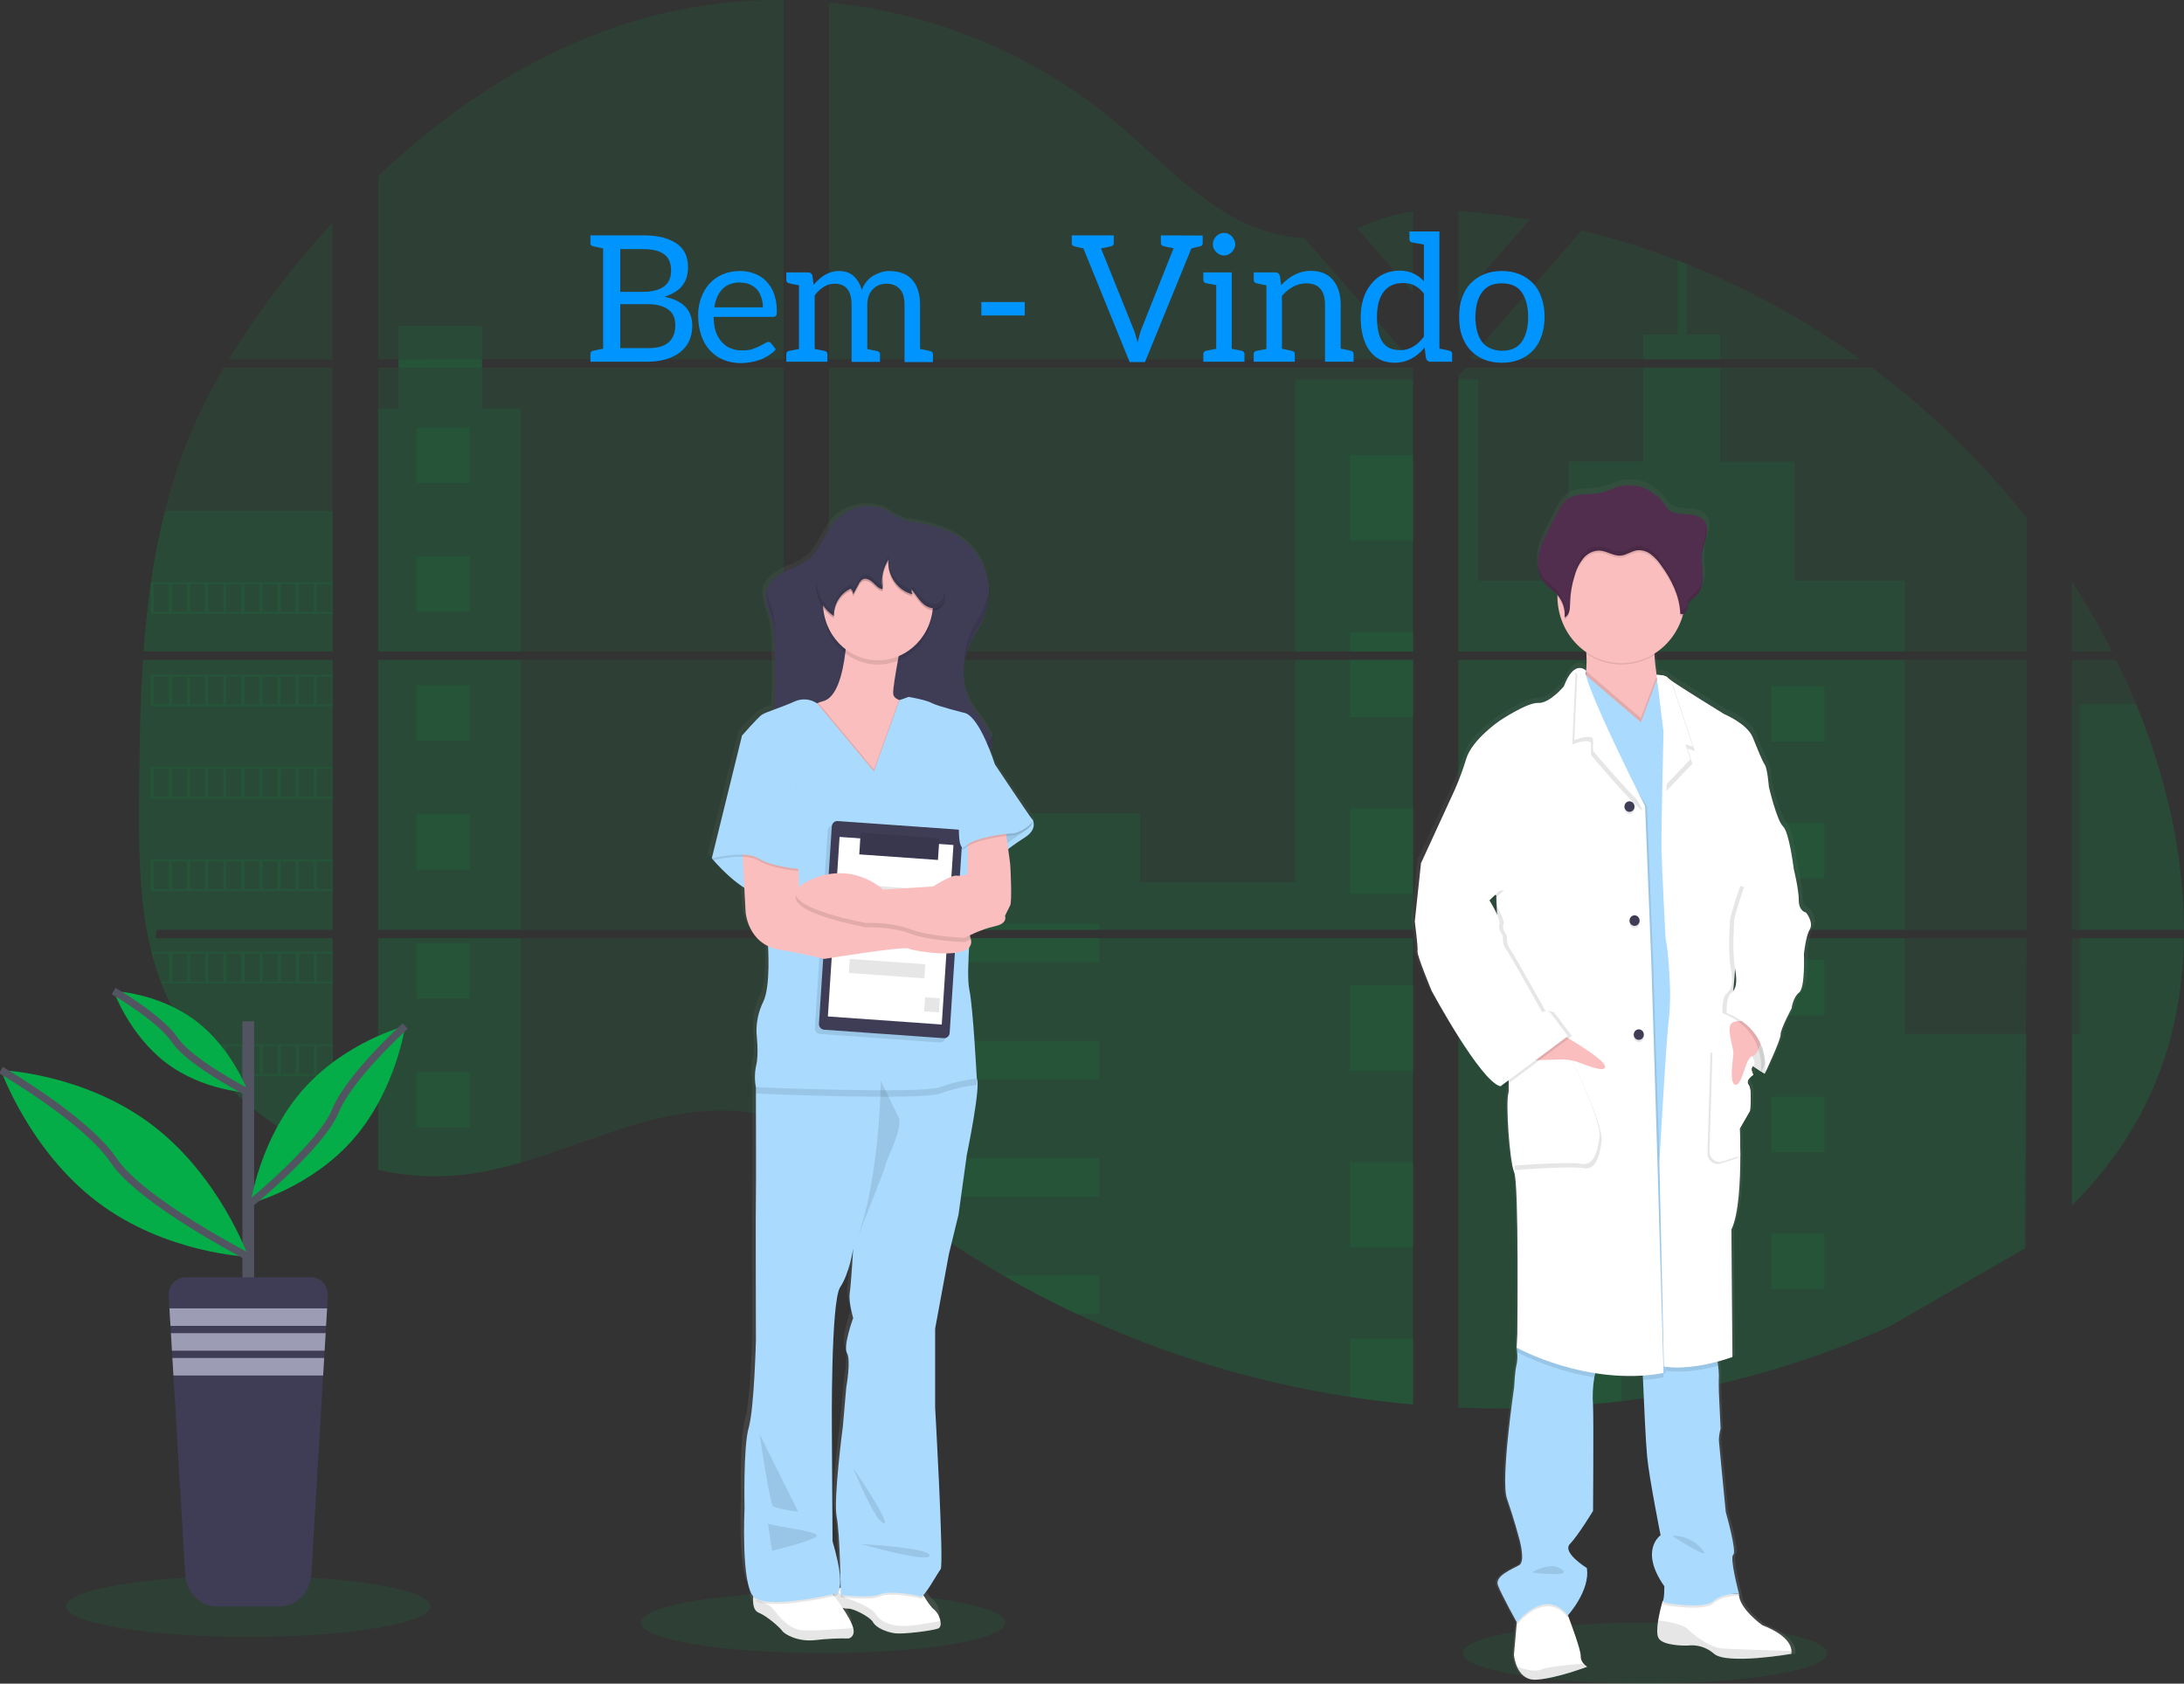<svg width="594" height="458" viewBox="0 0 594 458" fill="none" xmlns="http://www.w3.org/2000/svg">
<rect x="0" y="0" width="594" height="458" fill="#333333" stroke="none"/>
<g clip-path="url(#clip0_156_797)">
<path opacity="0.1" d="M38.877 179.512H90.503V252.936H42.652C42.53 253.695 42.408 254.449 42.27 255.208H90.503V314.412C90.422 314.412 90.341 314.348 90.264 314.316C88.907 313.753 87.551 313.157 86.194 312.527C85.904 312.389 85.619 312.246 85.324 312.113C83.968 311.444 82.611 310.737 81.254 309.99C80.781 309.73 80.308 309.459 79.845 309.183C72.314 304.799 65.469 299.239 59.547 292.697C59.369 292.522 59.206 292.331 59.038 292.166C58.214 291.232 57.405 290.287 56.622 289.321C56.327 288.966 56.042 288.605 55.752 288.26C54.826 287.081 53.931 285.861 53.066 284.634C52.933 284.449 52.811 284.268 52.684 284.104C49.141 278.989 46.203 273.446 43.934 267.596C43.863 267.421 43.797 267.23 43.73 267.065C43.028 265.208 42.392 263.323 41.843 261.402C41.609 260.6 41.38 259.81 41.187 258.976C41.116 258.737 41.06 258.493 40.999 258.254C38.139 246.497 37.809 234.279 37.809 222.118C37.809 220.703 37.809 219.287 37.809 217.872C37.849 212.907 37.906 207.948 37.977 202.994C38.004 201.72 38.029 200.441 38.053 199.156C38.124 195.905 38.226 192.646 38.358 189.379C38.389 188.477 38.429 187.569 38.475 186.672C38.496 186.152 38.521 185.632 38.552 185.112C38.643 183.233 38.752 181.366 38.877 179.512Z" fill="#04AD48"/>
<path opacity="0.1" d="M90.504 97.76H62.182C66.788 90.247 71.818 83.026 77.246 76.136C81.458 70.743 85.894 65.489 90.504 60.425V97.76Z" fill="#04AD48"/>
<path opacity="0.1" d="M90.503 100.021V177.24H39.04C39.04 177.017 39.071 176.789 39.091 176.566C39.137 175.956 39.182 175.351 39.233 174.74C39.284 174.029 39.35 173.318 39.416 172.617C39.483 171.917 39.549 171.067 39.63 170.298C39.712 169.528 39.778 168.748 39.859 167.978C39.941 167.208 40.022 166.439 40.114 165.674C40.205 164.91 40.286 164.135 40.388 163.371C40.465 162.739 40.541 162.102 40.627 161.465C40.744 160.568 40.866 159.671 40.994 158.78C40.994 158.642 41.034 158.509 41.055 158.376C41.984 151.849 43.248 145.378 44.84 138.992C46.511 132.293 48.645 125.73 51.224 119.353C53.965 112.671 57.175 106.21 60.829 100.021H90.503Z" fill="#04AD48"/>
<path opacity="0.1" d="M102.835 179.512V252.936H213.108V179.512H102.835ZM102.835 255.208V318.265C103.466 318.398 104.086 318.53 104.712 318.642C105.552 318.812 106.396 318.966 107.256 319.098L107.765 319.173C108.1 319.231 108.441 319.279 108.782 319.321C109.632 319.449 110.481 319.544 111.326 319.629C111.723 319.672 112.135 319.703 112.536 319.741L113.518 319.815C114.052 319.857 114.582 319.889 115.111 319.91C115.436 319.91 115.762 319.937 116.093 319.948C116.423 319.958 116.601 319.948 116.866 319.948H117.827C118.265 319.948 118.702 319.948 119.135 319.948H119.694C120.132 319.948 120.569 319.948 121.002 319.905H121.027C121.332 319.905 121.633 319.905 121.938 319.868C122.024 319.873 122.111 319.873 122.197 319.868C122.452 319.868 122.706 319.868 122.95 319.836C123.008 319.831 123.066 319.831 123.123 319.836C123.688 319.799 124.258 319.751 124.833 319.698C125.407 319.645 125.952 319.581 126.527 319.518L127.681 319.369C132.4 318.68 137.067 317.644 141.646 316.269C151.938 313.276 161.995 309.088 172.282 306.025C185.57 302.071 200.262 300.123 213.103 304.937V255.208H102.835ZM213.108 97.76V0.011C201.036 -0.128 188.997 1.344 177.283 4.39C149.358 11.709 124.283 27.585 102.835 47.861V97.755H108.385V100.021H102.835V177.24H213.108V100.021H131.09V97.75L213.108 97.76ZM354.779 64.74C347.871 64.485 341.003 62.208 334.786 58.678C322.912 51.943 313.419 41.529 302.817 32.749C280.789 14.453 253.47 3.408 225.444 0.669V97.76H382.851L383.243 97.33L354.779 64.74ZM369.12 62.086L384.326 79.501V57.505C379.208 58.179 374.752 59.745 369.12 62.065V62.086ZM384.326 333.923V255.208H351.9C351.818 254.873 351.727 254.533 351.625 254.194C351.722 254.533 351.808 254.873 351.895 255.208H225.444V312.129C226.645 313.058 227.83 314.04 229.005 315.027C230.274 316.11 231.534 317.205 232.785 318.313L234.047 319.401C234.652 319.932 235.268 320.462 235.878 320.967C237.103 321.996 238.336 323.016 239.577 324.024C240.198 324.534 240.822 325.034 241.449 325.526C251.386 333.45 261.867 340.601 272.807 346.922C275.259 348.35 277.737 349.725 280.23 351.068C281.888 351.959 283.558 352.833 285.241 353.69C287.764 354.974 290.308 356.213 292.872 357.405C316.51 368.476 341.507 376.072 367.146 379.974C372.837 380.848 378.554 381.538 384.296 382.044V333.913H384.805L384.326 333.923ZM225.444 100.021V177.24H384.326V100.021H225.444ZM225.444 179.501V252.936H384.326V179.512L225.444 179.501ZM396.658 57.399V81.975L416.061 59.751C409.631 58.643 403.163 57.859 396.658 57.399ZM396.658 179.512V252.936H551.185V179.512H396.658ZM550.641 339.746L551.185 255.208H396.658V382.899C406.611 383.331 416.58 383.205 426.521 382.522H426.693C431.442 382.204 436.168 381.751 440.872 381.163H440.979C466.082 378.115 490.628 371.274 513.844 360.855M580.997 191.572C580.41 190.156 579.808 188.741 579.191 187.325C578.041 184.671 576.83 182.092 575.579 179.517H563.522V252.936H594C593.975 232.14 588.928 210.908 580.997 191.572ZM563.522 255.208V327.925C572.104 319.343 579.364 309.518 584.583 298.286C590.866 284.757 593.741 270.117 593.98 255.202L563.522 255.208ZM563.522 158.116V177.224H574.449C571.137 170.656 567.489 164.277 563.522 158.116ZM458.723 71.81C457.919 71.486 457.111 71.163 456.302 70.855C447.773 67.566 439.057 64.832 430.204 62.67L400.504 96.672L399.924 97.325L400.306 97.755H506.01C491.287 87.185 475.414 78.476 458.723 71.81ZM509.113 100.021H398.825L396.658 102.086V177.24H415.659H551.185V140.828C538.931 125.366 524.786 111.647 509.113 100.021Z" fill="#04AD48"/>
<path opacity="0.1" d="M90.503 138.976V177.24H39.04C39.04 177.017 39.071 176.789 39.091 176.566C39.137 175.956 39.182 175.351 39.233 174.74C39.284 174.029 39.35 173.318 39.416 172.617C39.483 171.916 39.549 171.067 39.63 170.298C39.712 169.528 39.778 168.748 39.859 167.978C39.941 167.208 40.022 166.439 40.114 165.674C40.205 164.91 40.286 164.135 40.388 163.371C40.465 162.739 40.541 162.102 40.627 161.465C40.744 160.568 40.866 159.671 40.994 158.78C40.994 158.642 41.034 158.509 41.055 158.376C41.984 151.849 43.248 145.378 44.84 138.992L90.503 138.976Z" fill="#04AD48"/>
<path opacity="0.1" d="M38.877 179.512H90.503V252.936H42.652C42.53 253.695 42.408 254.449 42.27 255.208H90.503V314.412C90.422 314.412 90.341 314.348 90.264 314.316C88.907 313.753 87.551 313.157 86.194 312.527C85.904 312.389 85.619 312.246 85.324 312.113C83.968 311.444 82.611 310.737 81.254 309.99C80.781 309.73 80.308 309.459 79.845 309.183C72.314 304.799 65.469 299.239 59.547 292.697C59.369 292.522 59.206 292.331 59.038 292.166C58.214 291.232 57.405 290.287 56.622 289.321C56.327 288.966 56.042 288.605 55.752 288.26C54.826 287.081 53.931 285.861 53.066 284.634C52.933 284.449 52.811 284.268 52.684 284.104C49.141 278.989 46.203 273.446 43.934 267.596C43.863 267.421 43.797 267.23 43.73 267.065C43.028 265.208 42.392 263.323 41.843 261.402C41.609 260.6 41.38 259.81 41.187 258.976C41.116 258.737 41.06 258.493 40.999 258.254C38.139 246.497 37.809 234.279 37.809 222.118C37.809 220.703 37.809 219.287 37.809 217.872C37.849 212.907 37.906 207.948 37.977 202.994C38.004 201.72 38.029 200.441 38.053 199.156C38.124 195.905 38.226 192.646 38.358 189.379C38.389 188.477 38.429 187.569 38.475 186.672C38.496 186.152 38.521 185.632 38.552 185.112C38.643 183.233 38.752 181.366 38.877 179.512Z" fill="#04AD48"/>
<path opacity="0.1" d="M141.651 111.083V177.24H102.83V111.083H108.365V88.684H131.085V111.083H141.651Z" fill="#04AD48"/>
<path opacity="0.1" d="M141.646 179.507H102.83V252.93H141.646V179.507Z" fill="#04AD48"/>
<path opacity="0.1" d="M102.835 255.208H141.651V316.248C137.072 317.624 132.406 318.658 127.686 319.343C127.3 319.401 126.918 319.449 126.532 319.491C125.962 319.56 125.397 319.624 124.833 319.677L123.128 319.82H122.955L122.202 319.863H121.943C121.638 319.863 121.338 319.9 121.032 319.905H121.007C120.569 319.905 120.137 319.937 119.699 319.948H119.14C118.707 319.948 118.275 319.948 117.832 319.948H116.876H116.098C115.767 319.948 115.441 319.948 115.111 319.905C114.588 319.884 114.059 319.852 113.523 319.81L112.542 319.735C112.135 319.704 111.728 319.661 111.326 319.619C110.471 319.541 109.623 319.44 108.782 319.316L107.765 319.167L107.256 319.093C106.406 318.96 105.562 318.812 104.712 318.642C104.081 318.525 103.461 318.393 102.835 318.255V255.208Z" fill="#04AD48"/>
<path opacity="0.1" d="M384.321 103.27H352.312V177.235H384.321V103.27Z" fill="#04AD48"/>
<path opacity="0.1" d="M384.326 179.507V252.936H225.444V221.264H310.072V239.947H352.312V179.507H384.326Z" fill="#04AD48"/>
<path opacity="0.1" d="M384.83 333.939C384.662 333.939 384.494 333.939 384.321 333.907V382.076C378.586 381.584 372.871 380.896 367.177 380.011C341.528 376.11 316.522 368.519 292.872 357.453C286.044 354.24 279.356 350.739 272.807 346.949C261.87 340.624 251.391 333.473 241.454 325.553C238.951 323.557 236.486 321.517 234.057 319.433C232.373 317.978 230.705 316.492 229.005 315.054C227.835 314.061 226.65 313.079 225.444 312.145V255.208H351.895C351.803 254.868 351.722 254.533 351.63 254.194C351.727 254.533 351.818 254.868 351.9 255.208H384.326V333.902C384.494 333.907 384.662 333.923 384.83 333.939Z" fill="#04AD48"/>
<path opacity="0.1" d="M467.809 97.76H446.951V90.998H456.297V70.855C457.107 71.166 457.914 71.485 458.718 71.81V90.998H467.804L467.809 97.76Z" fill="#04AD48"/>
<path opacity="0.1" d="M518.067 177.24H415.659C415.669 177.243 415.68 177.243 415.69 177.24H415.644H396.658V103.275H402.04V157.946H426.632V125.568H446.956V100.021H467.814V125.584H488.128V157.962H518.072L518.067 177.24Z" fill="#04AD48"/>
<path opacity="0.1" d="M396.658 179.512V252.936H518.072V179.512H396.658ZM551.012 339.359L551.185 281.237H518.072V255.229H396.658V382.899C406.611 383.331 416.58 383.205 426.52 382.522H426.693C431.442 382.204 436.168 381.751 440.872 381.163H440.979C466.082 378.115 490.627 371.274 513.844 360.855" fill="#04AD48"/>
<path opacity="0.1" d="M565.659 255.208H593.98C593.736 270.117 590.866 284.762 584.583 298.286C579.364 309.523 572.104 319.348 563.522 327.931V281.222H565.659V255.208Z" fill="#04AD48"/>
<path opacity="0.1" d="M594 252.936H565.659V191.572H580.997C588.928 210.908 593.975 232.14 594 252.936Z" fill="#04AD48"/>
<path opacity="0.1" d="M384.326 123.833H367.177V147.023H384.326V123.833Z" fill="#04AD48"/>
<path opacity="0.1" d="M384.326 171.901H367.177V177.24H384.326V171.901Z" fill="#04AD48"/>
<path opacity="0.1" d="M384.326 179.507H367.177V195.085H384.326V179.507Z" fill="#04AD48"/>
<path opacity="0.1" d="M384.326 219.969H367.177V243.159H384.326V219.969Z" fill="#04AD48"/>
<path opacity="0.1" d="M384.326 268.037H367.177V291.227H384.326V268.037Z" fill="#04AD48"/>
<path opacity="0.1" d="M384.326 333.902C384.494 333.902 384.662 333.902 384.835 333.939C384.667 333.939 384.499 333.939 384.326 333.907V339.295H367.177V316.105H384.326V333.902Z" fill="#04AD48"/>
<path opacity="0.1" d="M384.326 364.167V382.076C378.588 381.584 372.871 380.896 367.177 380.011V364.167H384.326Z" fill="#04AD48"/>
<path opacity="0.1" d="M298.941 251.232H225.444V252.936H298.941V251.232Z" fill="#04AD48"/>
<path opacity="0.1" d="M298.941 255.202H225.444V261.731H298.941V255.202Z" fill="#04AD48"/>
<path opacity="0.1" d="M298.941 283.132H225.444V293.631H298.941V283.132Z" fill="#04AD48"/>
<path opacity="0.1" d="M298.941 315.033V325.532H241.454C238.951 323.543 236.485 321.501 234.057 319.406C232.368 317.957 230.699 316.471 229.005 315.033H298.941Z" fill="#04AD48"/>
<path opacity="0.1" d="M298.941 346.928V357.453H292.872C286.045 354.24 279.356 350.739 272.807 346.949L298.941 346.928Z" fill="#04AD48"/>
<path opacity="0.1" d="M440.989 186.625H426.521V201.72H440.989V186.625Z" fill="#04AD48"/>
<path opacity="0.1" d="M127.722 116.29H113.254V131.386H127.722V116.29Z" fill="#04AD48"/>
<path opacity="0.1" d="M127.722 151.354H113.254V166.449H127.722V151.354Z" fill="#04AD48"/>
<path opacity="0.1" d="M127.722 186.418H113.254V201.513H127.722V186.418Z" fill="#04AD48"/>
<path opacity="0.1" d="M127.722 221.476H113.254V236.572H127.722V221.476Z" fill="#04AD48"/>
<path opacity="0.1" d="M127.722 256.54H113.254V271.635H127.722V256.54Z" fill="#04AD48"/>
<path opacity="0.1" d="M127.722 291.604H113.254V306.699H127.722V291.604Z" fill="#04AD48"/>
<path opacity="0.1" d="M496.222 186.625H481.753V201.72H496.222V186.625Z" fill="#04AD48"/>
<path opacity="0.1" d="M440.989 223.859H426.521V238.955H440.989V223.859Z" fill="#04AD48"/>
<path opacity="0.1" d="M496.222 223.859H481.753V238.955H496.222V223.859Z" fill="#04AD48"/>
<path opacity="0.1" d="M440.989 261.089H426.521V276.184H440.989V261.089Z" fill="#04AD48"/>
<path opacity="0.1" d="M496.222 261.089H481.753V276.184H496.222V261.089Z" fill="#04AD48"/>
<path opacity="0.1" d="M440.989 298.323H426.521V313.419H440.989V298.323Z" fill="#04AD48"/>
<path opacity="0.1" d="M496.222 298.323H481.753V313.419H496.222V298.323Z" fill="#04AD48"/>
<path opacity="0.1" d="M440.989 335.558H426.521V350.654H440.989V335.558Z" fill="#04AD48"/>
<path opacity="0.1" d="M496.222 335.558H481.753V350.654H496.222V335.558Z" fill="#04AD48"/>
<path opacity="0.1" d="M426.521 382.522V372.787H440.984V381.137L426.521 382.522Z" fill="#04AD48"/>
<path opacity="0.1" d="M40.994 158.36V166.996H90.503V158.36H40.994ZM45.923 166.455H41.853V158.907H45.923V166.455ZM50.853 166.455H46.783V158.907H50.853V166.455ZM55.772 166.455H51.703V158.907H55.772V166.455ZM60.702 166.455H56.632V158.907H60.702V166.455ZM65.626 166.455H61.557V158.907H65.626V166.455ZM70.556 166.455H66.486V158.907H70.556V166.455ZM75.486 166.455H71.416V158.907H75.486V166.455ZM80.41 166.455H76.34V158.907H80.41V166.455ZM85.335 166.455H81.265V158.907H85.335V166.455ZM90.264 166.455H86.194V158.907H90.264V166.455Z" fill="#04AD48"/>
<path opacity="0.1" d="M40.994 183.498V192.134H90.503V183.498H40.994ZM45.923 191.593H41.853V184.045H45.923V191.593ZM50.853 191.593H46.783V184.045H50.853V191.593ZM55.772 191.593H51.703V184.045H55.772V191.593ZM60.702 191.593H56.632V184.045H60.702V191.593ZM65.626 191.593H61.557V184.045H65.626V191.593ZM70.556 191.593H66.486V184.045H70.556V191.593ZM75.486 191.593H71.416V184.045H75.486V191.593ZM80.41 191.593H76.34V184.045H80.41V191.593ZM85.335 191.593H81.265V184.045H85.335V191.593ZM90.264 191.593H86.194V184.045H90.264V191.593Z" fill="#04AD48"/>
<path opacity="0.1" d="M40.994 208.642V217.272H90.503V208.642H40.994ZM45.923 216.726H41.853V209.178H45.923V216.726ZM50.853 216.726H46.783V209.178H50.853V216.726ZM55.772 216.726H51.703V209.178H55.772V216.726ZM60.702 216.726H56.632V209.178H60.702V216.726ZM65.626 216.726H61.557V209.178H65.626V216.726ZM70.556 216.726H66.486V209.178H70.556V216.726ZM75.486 216.726H71.416V209.178H75.486V216.726ZM80.41 216.726H76.34V209.178H80.41V216.726ZM85.335 216.726H81.265V209.178H85.335V216.726ZM90.264 216.726H86.194V209.178H90.264V216.726Z" fill="#04AD48"/>
<path opacity="0.1" d="M40.994 233.78V242.41H90.503V233.78H40.994ZM45.923 241.869H41.853V234.311H45.923V241.869ZM50.853 241.869H46.783V234.311H50.853V241.869ZM55.772 241.869H51.703V234.311H55.772V241.869ZM60.702 241.869H56.632V234.311H60.702V241.869ZM65.626 241.869H61.557V234.311H65.626V241.869ZM70.556 241.869H66.486V234.311H70.556V241.869ZM75.486 241.869H71.416V234.311H75.486V241.869ZM80.41 241.869H76.34V234.311H80.41V241.869ZM85.335 241.869H81.265V234.311H85.335V241.869ZM90.264 241.869H86.194V234.311H90.264V241.869Z" fill="#04AD48"/>
<path opacity="0.1" d="M41.233 258.907C41.426 259.725 41.655 260.531 41.889 261.333V259.454H45.959V266.996H43.776C43.837 267.177 43.904 267.363 43.975 267.527H90.524V258.907H41.233ZM50.899 266.996H46.829V259.454H50.899V266.996ZM55.818 266.996H51.748V259.454H55.818V266.996ZM60.748 266.996H56.678V259.454H60.748V266.996ZM65.672 266.996H61.602V259.454H65.672V266.996ZM70.602 266.996H66.532V259.454H70.602V266.996ZM75.531 266.996H71.462V259.454H75.531V266.996ZM80.456 266.996H76.386V259.454H80.456V266.996ZM85.38 266.996H81.311V259.454H85.38V266.996ZM90.31 266.996H86.24V259.454H90.31V266.996Z" fill="#04AD48"/>
<path opacity="0.1" d="M52.7 284.045C52.832 284.215 52.954 284.406 53.081 284.576H55.772V288.201L56.642 289.263V284.555H60.712V292.166H59.038C59.201 292.341 59.359 292.527 59.547 292.697H90.493V284.045H52.7ZM65.652 292.166H61.582V284.587H65.652V292.166ZM70.581 292.166H66.511V284.587H70.581V292.166ZM75.511 292.166H71.441V284.587H75.511V292.166ZM80.436 292.166H76.366V284.587H80.436V292.166ZM85.36 292.166H81.29V284.587H85.36V292.166ZM90.29 292.166H86.22V284.587H90.29V292.166Z" fill="#04AD48"/>
<path opacity="0.1" d="M79.861 309.183C80.329 309.459 80.802 309.714 81.275 309.985V309.719H85.345V312.113C85.64 312.246 85.92 312.389 86.21 312.527V309.719H90.279V314.316C90.357 314.352 90.437 314.383 90.519 314.406V309.183H79.861Z" fill="#04AD48"/>
<path opacity="0.1" d="M384.321 333.902H384.83H384.321ZM351.625 254.194C351.722 254.533 351.808 254.873 351.895 255.208C351.818 254.873 351.727 254.533 351.625 254.194ZM108.385 97.76V100.021H131.11V97.75L108.385 97.76ZM384.326 333.902H384.835H384.326ZM351.625 254.194C351.722 254.533 351.808 254.873 351.895 255.208C351.818 254.873 351.727 254.533 351.625 254.194ZM384.321 333.902H384.83H384.321ZM351.625 254.194C351.722 254.533 351.808 254.873 351.895 255.208C351.818 254.873 351.727 254.533 351.625 254.194Z" fill="#04AD48"/>
<path opacity="0.1" d="M447.394 458C474.771 458 496.965 454.281 496.965 449.693C496.965 445.105 474.771 441.386 447.394 441.386C420.017 441.386 397.823 445.105 397.823 449.693C397.823 454.281 420.017 458 447.394 458Z" fill="#04AD48"/>
<path opacity="0.1" d="M223.827 449.693C251.204 449.693 273.397 445.974 273.397 441.386C273.397 436.799 251.204 433.08 223.827 433.08C196.449 433.08 174.256 436.799 174.256 441.386C174.256 445.974 196.449 449.693 223.827 449.693Z" fill="#04AD48"/>
<path d="M280.896 221.736C280.884 221.683 280.857 221.636 280.82 221.598C280.062 220.818 270.396 206.556 270.396 206.556C270.396 206.556 269.887 204.963 269.063 202.893C269.327 202.536 269.525 202.131 269.648 201.699C269.692 201.516 269.725 201.33 269.745 201.142C269.745 201.083 269.785 201.036 269.801 200.977C269.977 200.257 269.96 199.5 269.75 198.79C269.693 198.972 269.623 199.15 269.541 199.321C269.35 198.703 269.094 198.108 268.778 197.548C267.496 195.245 265.665 193.302 264.316 191.057C262.275 187.568 261.464 183.446 262.022 179.401C262.022 179.608 262.022 179.82 262.022 180.027C262.073 179.225 262.175 178.427 262.327 177.638C262.54 176.741 262.824 175.864 263.177 175.016C264.388 172.124 266.346 169.602 267.537 166.699C267.936 165.72 268.24 164.701 268.442 163.658C268.862 161.915 269.015 160.115 268.895 158.323C268.895 158.748 268.829 159.172 268.768 159.592C268.639 155.283 266.972 151.181 264.093 148.09C259.936 143.732 253.969 142.039 248.261 141.147C245.862 140.855 243.572 139.943 241.597 138.493C239.404 137.012 236.57 136.656 234.006 136.98C231.059 137.313 228.321 138.725 226.279 140.966C223.567 144.077 222.392 148.482 219.228 151.104C217.31 152.697 214.878 153.44 212.645 154.523C210.411 155.605 208.3 157.177 207.583 159.501C207.583 159.501 207.583 159.47 207.583 159.454V159.586L207.552 159.671C206.809 162.421 208.244 165.218 208.992 167.962C209.77 170.802 209.821 173.801 209.862 176.736C209.918 180.324 209.969 183.918 209.913 187.511C209.887 188.923 209.841 190.351 209.74 191.757C208.536 192.137 207.366 192.627 206.245 193.222C205.105 193.997 200.842 198.801 200.842 198.801L192.504 232.039L192.616 232.171L192.504 232.623L192.926 232.522C194.106 233.849 197.632 237.628 201.437 239.985L201.793 246.503C201.793 246.503 202.221 253.042 207.985 255.744C208.117 258.01 208.529 267.214 206.621 270.861C205.3 273.524 204.679 276.506 204.82 279.502C204.82 279.502 205.487 285.033 204.729 287.941C204.286 289.885 204.253 291.906 204.632 293.865C204.632 293.865 204.632 294.507 204.632 295.611C204.632 301.498 204.698 320.362 204.632 322.495C204.535 325.017 204.632 362.304 204.632 362.304C204.632 362.304 204.159 380.94 202.643 385.988C201.127 391.036 201.508 407.75 201.508 407.75C201.508 407.75 200.557 427.66 203.92 431.588C203.92 431.763 203.889 431.944 203.884 432.119C203.884 432.198 203.884 432.289 203.884 432.368C203.844 433.881 204.123 435.489 205.37 435.983C207.913 437.002 211.276 440.059 211.912 440.935C212.548 441.811 216.246 443.993 221.069 443.409C224.09 443.054 227.131 442.909 230.17 442.973C230.17 442.973 232.073 442.612 231.457 440.144C231.061 438.605 229.575 436.238 228.517 434.683C228.71 434.736 228.899 434.778 229.077 434.815L229.26 434.852H229.402C229.48 434.857 229.558 434.857 229.636 434.852H229.738C229.833 434.861 229.928 434.861 230.023 434.852C231.3 434.725 236.062 437.039 236.911 438.568C237.761 440.097 240.757 441.259 243.016 441.551C244.359 441.721 247.747 441.434 250.591 441.052C252.023 440.898 253.441 440.628 254.834 440.245C255.505 439.98 255.648 439.131 255.454 438.175C255.226 436.962 254.604 435.867 253.694 435.075C252.87 434.465 251.781 432.857 250.978 431.54L250.764 431.185C252.183 429.773 254.747 425.155 255.526 424.2C256.472 423.037 253.999 380.526 253.999 380.526V359.215L257.789 339.045L260.44 328.371L262.714 312.257C262.714 312.257 266.692 293.435 265.466 291.588C265.466 291.551 264.449 272.172 263.38 267.517C262.917 265.441 263.034 260.77 263.309 256.227C263.596 255.929 263.796 255.553 263.886 255.141C263.977 254.73 263.953 254.3 263.818 253.902C263.742 253.63 263.643 253.365 263.523 253.111C263.523 253.031 263.523 252.946 263.523 252.867C265.72 251.812 268.017 250.997 270.375 250.436C274.165 249.661 273.219 247.623 273.219 247.623C273.219 247.623 274.074 245.876 274.639 244.81C275.203 243.743 274.735 234.326 274.639 233.552C274.603 233.238 274.369 231.508 274.099 229.544C275.315 228.642 276.897 227.522 278.622 226.46C281.903 224.433 281.166 222.294 280.896 221.736ZM231.447 356.307C231.447 356.307 228.603 363.876 229.743 365.813C230.883 367.75 229.555 374.943 229.555 374.943L228.603 385.617C228.603 385.617 225.953 405.415 226.899 410.07C227.642 413.722 227.917 424.629 228.003 429.178C227.938 429.205 227.875 429.237 227.815 429.274L227.688 429.343C228.125 427.554 227.942 423.934 225.77 416.652L225.587 386.572C225.587 386.572 225.251 351.827 227.881 347.941C230.511 344.056 231.442 337.458 231.442 337.458C231.442 337.458 230.872 346.975 230.501 349.497C230.13 352.018 231.447 356.307 231.447 356.307ZM226.151 431.073C226.126 431.137 226.095 431.201 226.075 431.259L225.933 431.068C226.005 431.075 226.078 431.077 226.151 431.073Z" fill="url(#paint0_linear_156_797)"/>
<path d="M255.154 442.995C253.684 443.584 245.712 444.587 243.484 444.306C241.256 444.024 238.305 442.846 237.466 441.307C236.626 439.767 231.92 437.443 230.659 437.591C230.142 437.607 229.626 437.532 229.133 437.368C228.262 437.093 227.412 436.753 226.589 436.349C226.474 435.68 226.493 434.993 226.645 434.332C226.674 434.199 226.712 434.068 226.757 433.939C227.054 433.069 227.668 432.355 228.466 431.954L228.649 431.864C229.002 431.705 229.371 431.588 229.748 431.514C233.747 430.712 250.245 432.321 250.245 432.321C250.245 432.321 250.708 433.186 251.344 434.258C252.137 435.585 253.216 437.204 254.03 437.814C254.932 438.618 255.544 439.719 255.765 440.935C255.958 441.875 255.816 442.735 255.154 442.995Z" fill="white"/>
<path opacity="0.1" d="M255.154 442.995C253.684 443.584 245.717 444.587 243.489 444.306C241.261 444.024 238.31 442.841 237.466 441.307C236.621 439.773 231.926 437.443 230.664 437.591C229.402 437.74 226.594 436.349 226.594 436.349C226.594 436.349 226.157 434.226 227.428 432.777L229.972 434.661C229.972 434.661 236.779 436.864 238.041 438.908C239.302 440.951 241.602 442.092 244.924 442.299C247.406 442.469 253.109 441.461 255.78 440.956C255.958 441.875 255.821 442.735 255.154 442.995Z" fill="black"/>
<path d="M230.801 445.702C227.8 445.641 224.799 445.788 221.817 446.142C217.04 446.726 213.392 444.55 212.757 443.653C212.121 442.756 208.829 439.725 206.301 438.663C205.064 438.165 204.775 436.54 204.83 435.022C204.83 434.943 204.83 434.852 204.83 434.773C204.877 433.811 205.014 432.857 205.237 431.922L225.032 431.482L226.747 433.908L227.011 434.279L228.054 435.76C228.054 435.76 228.527 436.408 229.148 437.352C230.196 438.945 231.661 441.296 232.053 442.851C232.678 445.341 230.801 445.702 230.801 445.702Z" fill="white"/>
<path opacity="0.1" d="M230.801 445.702C227.8 445.641 224.799 445.788 221.817 446.142C217.045 446.726 213.392 444.55 212.762 443.653C212.131 442.756 208.829 439.699 206.301 438.674C205.064 438.175 204.775 436.551 204.83 435.033C206.245 435.378 209.216 436.259 210.381 437.793C211.907 439.842 214.639 443.287 218.52 443.504C221.654 443.679 229.285 443.096 232.083 442.862C232.684 445.341 230.801 445.702 230.801 445.702Z" fill="black"/>
<path opacity="0.1" d="M228.446 431.933C228.217 433.706 227.51 434.184 227.001 434.29C226.877 434.315 226.749 434.315 226.625 434.29C226.558 434.285 226.491 434.274 226.426 434.258C226.426 434.258 208.651 438.356 205.06 435.038C204.968 434.953 204.883 434.861 204.805 434.762C204.852 433.801 204.988 432.846 205.212 431.912L225.007 431.471L226.721 433.897C227.018 433.026 227.633 432.313 228.431 431.912L228.446 431.933Z" fill="black"/>
<path opacity="0.1" d="M251.339 434.237C250.942 434.693 250.611 434.953 250.403 434.863C249.467 434.47 241.795 433.106 239.358 434.279C236.921 435.452 228.675 434.47 228.675 434.47C228.675 434.47 228.675 433.451 228.629 431.816C228.982 431.657 229.35 431.54 229.728 431.466C233.726 430.664 250.225 432.273 250.225 432.273C250.225 432.273 250.708 433.164 251.339 434.237Z" fill="black"/>
<path d="M262.948 314.173L260.7 330.383L258.085 341.126L254.34 361.434V382.931C254.34 382.931 256.772 425.702 255.836 426.869C254.9 428.037 251.344 434.688 250.408 434.3C249.472 433.913 241.8 432.543 239.363 433.711C236.926 434.879 228.68 433.908 228.68 433.908C228.68 433.908 228.492 417.31 227.556 412.623C226.62 407.936 229.24 388.016 229.24 388.016L230.176 377.278C230.176 377.278 231.488 370.049 230.364 368.095C229.24 366.142 232.048 358.541 232.048 358.541C232.048 358.541 230.74 354.236 231.117 351.699C231.493 349.162 232.048 339.592 232.048 339.592C232.048 339.592 231.117 346.237 228.517 350.139C225.918 354.04 226.248 389.003 226.248 389.003L226.431 419.258C231.117 435.277 226.431 433.711 226.431 433.711C226.431 433.711 208.656 437.814 205.065 434.491C201.473 431.169 202.501 410.256 202.501 410.256C202.501 410.256 202.129 393.462 203.625 388.387C205.121 383.313 205.594 364.56 205.594 364.56C205.594 364.56 205.497 327.06 205.594 324.528C205.665 322.405 205.594 303.398 205.594 297.458C205.594 296.354 205.594 295.701 205.594 295.701L207.741 290.139L233.177 286.816H245.346C245.346 286.816 263.66 291.306 265.553 293.244C265.593 293.276 265.628 293.316 265.655 293.361C266.881 295.234 262.948 314.173 262.948 314.173Z" fill="#AADBFF"/>
<path opacity="0.1" d="M232.063 399.322C232.063 399.322 237.659 413.382 240.299 414.359C242.94 415.335 232.063 399.322 232.063 399.322Z" fill="black"/>
<path opacity="0.1" d="M234.134 420.022C234.134 420.022 253.028 420.999 252.84 423.149C252.651 425.298 234.134 420.022 234.134 420.022Z" fill="black"/>
<path opacity="0.1" d="M208.855 414.401C209.603 415.139 223.267 416.524 222.143 417.873C221.019 419.221 209.979 421.843 209.979 421.843L208.855 414.401Z" fill="black"/>
<path opacity="0.1" d="M206.611 390.144C206.611 390.728 209.419 408.892 210.172 409.672C210.925 410.452 217.096 411.232 217.096 411.232L206.611 390.144Z" fill="black"/>
<path d="M226.986 141.874C224.305 145 223.145 149.432 220.021 152.076C218.124 153.668 215.722 154.427 213.515 155.51C211.307 156.593 209.119 158.244 208.463 160.696C207.73 163.456 209.145 166.274 209.887 169.034C210.655 171.89 210.701 174.873 210.747 177.861C210.798 181.476 210.854 185.091 210.793 188.705C210.701 194.337 210.254 200.229 207.389 205.001C217.732 208.435 228.731 208.902 239.577 209.342C241.661 209.497 243.755 209.442 245.829 209.178C247.627 208.804 249.404 208.335 251.156 207.771C254.618 206.815 258.186 206.339 261.768 206.354C263.33 206.354 264.922 206.455 266.428 206.03C267.934 205.606 269.383 204.517 269.79 202.946C270.152 201.534 269.623 200.032 268.931 198.764C267.669 196.45 265.878 194.517 264.525 192.235C263.144 189.824 262.324 187.109 262.132 184.307C261.941 181.505 262.382 178.696 263.421 176.104C264.622 173.19 266.555 170.653 267.735 167.734C268.944 164.6 269.265 161.169 268.661 157.85C268.057 154.53 266.553 151.462 264.327 149.008C260.221 144.624 254.33 142.925 248.693 142.023C246.32 141.73 244.056 140.817 242.11 139.369C239.948 137.883 237.145 137.522 234.612 137.851C231.689 138.192 228.982 139.621 226.986 141.874Z" fill="#3F3D56"/>
<g opacity="0.1">
<path d="M263.579 173.042C262.542 175.6 262.097 178.376 262.282 181.147C262.396 179.166 262.834 177.22 263.579 175.393C264.774 172.479 266.708 169.942 267.888 167.023C268.853 164.585 269.259 161.946 269.073 159.316C268.968 161.159 268.568 162.971 267.888 164.677C266.708 167.596 264.774 170.128 263.579 173.042Z" fill="black"/>
<path d="M210.9 177.139C210.93 179.22 210.961 181.306 210.966 183.387C210.966 180.521 210.94 177.66 210.9 174.799C210.859 171.832 210.808 168.827 210.04 165.966C209.531 164.151 208.778 162.309 208.514 160.478C208.061 163.079 209.348 165.717 210.04 168.313C210.808 171.147 210.859 174.172 210.9 177.139Z" fill="black"/>
<path d="M266.601 202.994C265.075 203.424 263.508 203.329 261.946 203.318C258.367 203.294 254.801 203.762 251.339 204.709C249.587 205.27 247.81 205.737 246.012 206.11C243.937 206.379 241.841 206.436 239.755 206.28C229.275 205.85 218.648 205.388 208.61 202.262C208.312 202.956 207.973 203.629 207.593 204.279C217.936 207.708 228.934 208.18 239.775 208.62C241.861 208.776 243.957 208.72 246.033 208.451C247.823 208.082 249.595 207.616 251.339 207.055C254.794 206.104 258.353 205.631 261.926 205.648C263.487 205.648 265.075 205.749 266.58 205.319C268.086 204.889 269.536 203.812 269.943 202.24C270.115 201.513 270.097 200.751 269.892 200.032C269.439 201.519 268.04 202.554 266.601 202.994Z" fill="black"/>
</g>
<path d="M251.532 196.704C251.156 197.585 249.568 205.197 249.192 205.977C248.815 206.757 246.76 219.247 246.572 219.947C246.384 220.648 233.024 217.017 233.024 217.017L224.981 209.985L216.714 201.402C216.714 201.402 216.47 193.658 222.56 191.173C222.974 191.004 223.399 190.866 223.832 190.759C231.218 188.907 230.476 165.473 230.476 165.473L245.636 172.304C245.636 172.304 242.828 185.977 242.924 188.615C242.95 189.502 243.616 190.054 244.486 190.388C245.831 190.787 247.231 190.945 248.627 190.855C248.627 190.855 251.909 195.828 251.532 196.704Z" fill="#FBBEBE"/>
<path d="M278.673 222.384L280.825 222.973C280.825 222.973 282.417 225.499 278.673 227.851C276.295 229.358 274.013 231.022 271.841 232.835L260.776 236.349L258.644 229.369L268.941 221.216L278.673 222.384Z" fill="#AADBFF"/>
<path opacity="0.1" d="M278.372 220.866L280.523 221.455C280.523 221.455 282.116 223.981 278.372 226.333C275.994 227.84 273.712 229.504 271.539 231.317L260.474 234.831L258.343 227.851L268.639 219.698L278.372 220.866Z" fill="black"/>
<path d="M197.922 229.125L193.618 233.52C193.618 233.52 201.381 242.893 207.354 243.477C213.326 244.061 217.178 236.349 217.178 236.349L212.009 227.856L197.922 229.125Z" fill="#AADBFF"/>
<path opacity="0.1" d="M221.161 224.346L216.857 228.741C216.857 228.741 224.62 238.115 230.593 238.699C236.565 239.282 240.417 231.57 240.417 231.57L235.248 223.078L221.161 224.346Z" fill="#AADBFF"/>
<path opacity="0.1" d="M238.804 180.786C247.073 180.786 253.776 173.792 253.776 165.165C253.776 156.538 247.073 149.544 238.804 149.544C230.535 149.544 223.832 156.538 223.832 165.165C223.832 173.792 230.535 180.786 238.804 180.786Z" fill="black"/>
<path d="M238.804 179.613C247.073 179.613 253.776 172.619 253.776 163.992C253.776 155.365 247.073 148.371 238.804 148.371C230.535 148.371 223.832 155.365 223.832 163.992C223.832 172.619 230.535 179.613 238.804 179.613Z" fill="#FBBEBE"/>
<path opacity="0.1" d="M265.665 295.133C262.256 295.54 258.898 296.325 255.648 297.474C250.052 299.417 206.199 297.506 205.589 297.474C205.589 296.37 205.589 295.717 205.589 295.717L207.735 290.155L233.172 286.832H245.341C245.341 286.832 263.655 291.322 265.548 293.26C265.624 294.427 265.665 295.133 265.665 295.133Z" fill="black"/>
<path opacity="0.1" d="M251.532 196.704C251.156 197.585 249.568 205.197 249.192 205.977C248.815 206.757 246.76 219.247 246.572 219.947C246.384 220.648 233.024 217.018 233.024 217.018L224.981 209.985L216.714 201.402C216.714 201.402 216.47 193.658 222.56 191.174L237.679 209.31L244.486 190.388C245.831 190.787 247.231 190.945 248.627 190.855C248.627 190.855 251.909 195.829 251.532 196.704Z" fill="black"/>
<path d="M237.679 209.894L222.204 191.317C221.298 190.713 220.263 190.354 219.191 190.272C218.119 190.19 217.044 190.386 216.063 190.844C212.599 192.41 208.295 193.679 207.171 194.459C206.047 195.239 201.834 200.069 201.834 200.069L214.38 234.311L208.855 256.864C208.855 256.864 209.699 268.387 207.547 272.586C206.237 275.27 205.623 278.266 205.767 281.275C205.767 281.275 206.423 286.842 205.675 289.767C205.238 291.723 205.205 293.753 205.578 295.723C205.578 295.723 250.037 297.676 255.648 295.723C258.897 294.57 262.255 293.785 265.665 293.382C265.665 293.382 264.647 273.849 263.63 269.162C262.612 264.475 264.474 246.609 264.474 246.609L263.258 227.469L270.554 207.83C270.554 207.83 266.601 195.239 262.48 193.971C262.48 193.971 254.997 192.113 253.404 191.237C251.812 190.361 247.132 189.576 247.132 189.576L244.675 190.436L237.679 209.894Z" fill="#AADBFF"/>
<path opacity="0.1" d="M259.271 226.822L226.706 224.512C225.882 224.454 225.168 225.103 225.112 225.963L221.616 279.608C221.56 280.468 222.183 281.212 223.007 281.271L255.572 283.581C256.396 283.64 257.11 282.99 257.166 282.13L260.662 228.485C260.718 227.625 260.095 226.881 259.271 226.822Z" fill="black"/>
<path d="M260.392 225.657L227.827 223.347C227.003 223.288 226.29 223.938 226.234 224.798L222.738 278.443C222.682 279.303 223.304 280.047 224.128 280.106L256.693 282.416C257.517 282.474 258.231 281.825 258.287 280.965L261.783 227.32C261.839 226.46 261.217 225.716 260.392 225.657Z" fill="#3F3D56"/>
<path d="M259.318 229.862L228.346 227.665L225.164 276.501L256.135 278.699L259.318 229.862Z" fill="white"/>
<path opacity="0.1" d="M256.541 242.328L231.241 240.48L230.748 247.837L256.047 249.684L256.541 242.328Z" fill="black"/>
<path opacity="0.1" d="M255.625 271.563L251.611 271.278L251.361 275.112L255.376 275.397L255.625 271.563Z" fill="black"/>
<path opacity="0.1" d="M251.665 262.31L231.114 260.852L230.864 264.686L251.415 266.144L251.665 262.31Z" fill="black"/>
<path d="M255.484 228.036L234.086 226.518L233.702 232.412L255.1 233.93L255.484 228.036Z" fill="#3F3D56"/>
<path opacity="0.1" d="M255.484 228.036L234.086 226.518L233.702 232.412L255.1 233.93L255.484 228.036Z" fill="black"/>
<path opacity="0.1" d="M239.552 294.056C239.552 294.056 239.363 322.963 232.063 339.56C232.063 339.56 240.864 317.687 240.864 316.811C240.864 315.935 245.728 306.752 244.425 304.019C243.123 301.285 239.552 294.056 239.552 294.056Z" fill="black"/>
<path opacity="0.1" d="M239.948 160.085C239.669 157.527 240.269 154.948 241.642 152.808C241.479 154.953 242.06 157.087 243.28 158.822C244.5 160.556 246.277 161.775 248.286 162.256C248.115 162.101 247.992 161.895 247.935 161.666C247.878 161.437 247.889 161.195 247.966 160.972C249.009 162.203 249.807 163.663 250.988 164.746C252.168 165.828 253.938 166.476 255.327 165.706C257.215 164.645 257.235 161.847 256.747 159.671C255.699 155.037 253.548 150.752 250.494 147.214C249.732 146.144 248.743 145.273 247.605 144.669C246.466 144.065 245.209 143.744 243.932 143.732C241.042 143.498 238.041 143.764 235.451 145.117C233.994 145.947 232.629 146.942 231.381 148.084L224.259 154.146C223.574 154.661 222.987 155.305 222.529 156.046C222.224 156.665 222.04 157.342 221.99 158.036C221.808 160.022 222.16 162.02 223.007 163.808C223.853 165.596 225.161 167.103 226.782 168.159C226.748 166.59 227.162 165.045 227.971 163.722C228.779 162.399 229.947 161.357 231.325 160.728C231.541 160.916 231.716 161.15 231.838 161.415C231.96 161.679 232.026 161.968 232.032 162.262L233.533 159.47C233.756 158.962 234.108 158.527 234.551 158.212C235.477 157.681 236.631 158.307 237.42 159.056C238.208 159.804 238.977 160.738 240.035 160.855L240.075 156.699" fill="black"/>
<path opacity="0.1" d="M239.948 160.085C239.669 157.527 240.269 154.948 241.642 152.808C241.479 154.953 242.06 157.087 243.28 158.822C244.5 160.556 246.277 161.775 248.286 162.256C248.115 162.101 247.992 161.895 247.935 161.666C247.878 161.437 247.889 161.195 247.966 160.972C249.009 162.203 249.807 163.663 250.988 164.746C252.168 165.828 253.938 166.476 255.327 165.706C257.215 164.645 257.235 161.847 256.747 159.671C255.699 155.037 253.548 150.752 250.494 147.214C249.732 146.144 248.743 145.273 247.605 144.669C246.466 144.065 245.209 143.744 243.932 143.732C241.042 143.498 238.041 143.764 235.451 145.117C233.994 145.947 232.629 146.942 231.381 148.084L224.259 154.146C223.574 154.661 222.987 155.305 222.529 156.046C222.224 156.665 222.04 157.342 221.99 158.036C221.808 160.022 222.16 162.02 223.007 163.808C223.853 165.596 225.161 167.103 226.782 168.159C226.748 166.59 227.162 165.045 227.971 163.722C228.779 162.399 229.947 161.357 231.325 160.728C231.541 160.916 231.716 161.15 231.838 161.415C231.96 161.679 232.026 161.968 232.032 162.262L233.533 159.47C233.756 158.962 234.108 158.527 234.551 158.212C235.477 157.681 236.631 158.307 237.42 159.056C238.208 159.804 238.977 160.738 240.035 160.855L240.075 156.699" fill="black"/>
<path d="M239.948 159.501C239.668 156.941 240.268 154.36 241.642 152.219C241.184 156.465 244.252 160.85 248.291 161.667C248.12 161.513 247.997 161.308 247.94 161.08C247.883 160.851 247.893 160.61 247.971 160.388C249.014 161.619 249.813 163.074 250.993 164.162C252.173 165.25 253.943 165.892 255.332 165.117C257.22 164.056 257.24 161.258 256.752 159.087C255.704 154.453 253.553 150.168 250.499 146.63C249.552 145.425 248.358 144.456 247.004 143.795C246.025 143.417 244.995 143.199 243.952 143.148C241.062 142.914 238.061 143.174 235.471 144.528C234.015 145.361 232.65 146.358 231.402 147.5L224.279 153.562C223.593 154.076 223.006 154.72 222.55 155.462C222.243 156.081 222.06 156.758 222.01 157.453C221.829 159.437 222.181 161.435 223.028 163.222C223.874 165.009 225.181 166.515 226.803 167.569C226.77 166.001 227.184 164.457 227.993 163.134C228.801 161.811 229.968 160.769 231.346 160.138C231.561 160.327 231.735 160.562 231.857 160.826C231.979 161.091 232.045 161.379 232.053 161.672L233.548 158.891C233.77 158.382 234.122 157.947 234.566 157.633C235.492 157.102 236.647 157.729 237.435 158.477C238.224 159.225 238.992 160.154 240.05 160.276L240.091 156.115" fill="#3F3D56"/>
<path d="M247.04 258.031C245.733 257.341 224.111 260.86 224.111 260.86C224.111 260.86 220.55 259.799 211.943 258.323C203.335 256.848 202.785 248.069 202.785 248.069L201.844 230.494L204.749 227.84L217.193 236.333C217.193 236.333 217.386 240.627 217.193 241.402C217.071 241.933 216.745 242.564 216.776 242.994C216.785 243.111 216.831 243.221 216.906 243.307C216.982 243.393 217.082 243.451 217.193 243.472C218.037 243.695 229.545 245.637 229.545 245.637C229.545 245.637 256.217 243.732 262.867 253.106C263.393 253.794 263.792 254.579 264.042 255.42C265.69 261.826 248.225 258.642 247.04 258.031Z" fill="#FBBEBE"/>
<path opacity="0.1" d="M264.057 255.457C263.04 255.929 262.409 256.269 262.409 256.269C262.409 256.269 252.865 255.977 247.503 253.95C242.141 251.922 235.624 252.283 235.624 252.283C235.624 252.283 213.281 248.27 216.745 243.031C216.755 243.148 216.8 243.258 216.876 243.344C216.951 243.43 217.052 243.488 217.162 243.509C218.007 243.732 229.514 245.675 229.514 245.675C229.514 245.675 256.187 243.769 262.836 253.143C263.379 253.827 263.794 254.612 264.057 255.457V255.457Z" fill="black"/>
<path d="M273.336 224.533C273.336 224.533 274.649 234.199 274.74 234.985C274.832 235.77 275.305 245.234 274.74 246.312C274.176 247.389 273.336 249.141 273.336 249.141C273.336 249.141 274.272 251.19 270.528 251.975C266.784 252.761 262.388 255.096 262.388 255.096C262.388 255.096 252.839 254.804 247.508 252.755C242.176 250.707 235.624 251.094 235.624 251.094C235.624 251.094 207.262 246.014 219.431 239.815C231.6 233.615 240.208 242.012 240.208 242.012L253.776 241.136C253.776 241.136 258.832 237.909 260.236 238.207C261.228 238.338 262.235 238.169 263.136 237.718L263.233 227.463L273.336 224.533Z" fill="#FBBEBE"/>
<path opacity="0.1" d="M204.536 200.807L201.819 200.659L193.588 234.098C193.588 234.098 202.475 231.752 206.306 234.098C210.137 236.444 217.162 236.927 217.162 236.927L214.542 210.271L204.536 200.807Z" fill="black"/>
<path d="M204.536 200.218L201.819 200.069L193.588 233.509C193.588 233.509 202.475 231.163 206.306 233.509C210.137 235.855 217.162 236.338 217.162 236.338L214.542 209.682L204.536 200.218Z" fill="#AADBFF"/>
<path opacity="0.1" d="M266.789 207.543L270.528 208.424C270.528 208.424 280.077 222.755 280.825 223.557C281.573 224.358 277.264 227.272 275.488 227.272C273.713 227.272 265.008 228.334 262.48 230.786C259.952 233.238 261.005 220.898 261.005 220.616C261.005 220.335 264.143 212.548 264.143 212.548L266.789 207.543Z" fill="black"/>
<path d="M266.789 206.959L270.528 207.835C270.528 207.835 280.077 222.193 280.825 222.973C281.573 223.753 277.264 226.688 275.488 226.688C273.713 226.688 265.008 227.75 262.48 230.202C259.952 232.655 261.005 220.314 261.005 220.032C261.005 219.751 264.164 211.938 264.164 211.938L266.789 206.959Z" fill="#AADBFF"/>
<g opacity="0.1">
<path d="M241.617 152.267C241.595 151.86 241.604 151.452 241.642 151.046C240.868 152.259 240.335 153.622 240.076 155.053V156.285C240.076 156.285 240.076 156.258 240.076 156.242V156.534C240.076 157.394 240.076 158.259 240.05 159.119H239.979V159.517C239.979 159.379 239.979 159.247 239.953 159.109C238.936 158.939 238.209 158.047 237.451 157.336C236.693 156.625 235.507 155.945 234.581 156.492C234.138 156.806 233.786 157.241 233.564 157.75L232.053 160.531C232.046 160.239 231.98 159.951 231.858 159.687C231.736 159.423 231.561 159.19 231.346 159.003C229.968 159.632 228.8 160.674 227.991 161.997C227.182 163.32 226.768 164.864 226.803 166.434C225.413 165.525 224.25 164.284 223.411 162.814C222.571 161.344 222.079 159.686 221.975 157.978C221.886 159.885 222.287 161.782 223.136 163.474C223.985 165.166 225.25 166.59 226.803 167.601C226.77 166.033 227.184 164.489 227.993 163.166C228.801 161.843 229.968 160.8 231.346 160.17C231.561 160.359 231.735 160.594 231.857 160.858C231.979 161.123 232.046 161.411 232.053 161.704L233.549 158.923C233.77 158.414 234.122 157.979 234.566 157.665C235.492 157.134 236.647 157.76 237.435 158.509C238.224 159.257 238.992 160.186 240.05 160.308C240.05 158.949 240.064 157.594 240.091 156.242C240.34 154.824 240.859 153.473 241.617 152.267V152.267Z" fill="black"/>
<path d="M239.898 157.612C239.923 157.251 239.964 156.89 240.015 156.55L240.071 155.085C239.918 155.917 239.859 156.766 239.898 157.612Z" fill="black"/>
<path d="M255.333 163.944C253.944 164.719 252.173 164.072 250.993 162.989C249.813 161.906 249.014 160.446 247.971 159.215C247.894 159.438 247.883 159.68 247.941 159.909C247.998 160.138 248.12 160.344 248.292 160.499C248.19 160.499 248.093 160.446 247.997 160.42C249.014 161.641 249.823 163.074 250.993 164.135C252.163 165.197 253.944 165.866 255.333 165.091C256.721 164.316 257.118 162.5 256.996 160.733C256.905 162.124 256.426 163.328 255.333 163.944Z" fill="black"/>
<path d="M247.966 160.409C246.265 159.925 244.746 158.911 243.613 157.501C242.48 156.091 241.787 154.354 241.627 152.522C241.337 156.688 244.349 160.866 248.292 161.667C248.124 161.515 248.003 161.314 247.945 161.09C247.887 160.866 247.894 160.629 247.966 160.409V160.409Z" fill="black"/>
</g>
<path d="M492.279 247.161C492.279 247.161 490.275 246.869 490.275 243.828C490.275 240.786 488.84 235.091 488.84 235.091C488.84 235.091 487.599 225.181 485.884 223.61C484.17 222.039 481.967 212.814 481.967 212.814C481.967 212.814 481.591 207.808 480.822 206.731C480.054 205.653 479.016 203.015 477.485 199.252C475.954 195.489 469.585 192.909 469.585 192.909C469.585 192.909 458.041 185.924 454.77 183.647C454.471 183.458 454.191 183.238 453.936 182.989C453.366 182.214 450.884 182.198 450.884 182.198C450.624 180.483 450.375 178.52 450.293 176.741C450.293 176.55 450.293 176.359 450.293 176.168C453.941 173.919 456.688 170.372 458.031 166.179C458.092 165.977 458.143 165.77 458.199 165.563C458.422 165.491 458.628 165.371 458.804 165.21C458.979 165.049 459.12 164.851 459.217 164.629C459.507 163.944 459.517 163.148 459.883 162.506C460.31 161.752 461.124 161.349 461.765 160.786C463.383 159.348 463.8 156.932 463.724 154.74C463.673 152.957 463.398 151.163 463.505 149.395C463.505 149.247 463.505 149.098 463.536 148.949C463.566 148.689 463.602 148.419 463.648 148.164C463.897 146.847 464.441 145.605 464.746 144.3C465.052 142.994 465.082 141.524 464.37 140.398C463.327 138.748 461.155 138.419 459.247 138.275C457.085 138.084 455.177 138.328 453.768 136.455C453.122 135.476 452.393 134.56 451.591 133.716C451.306 133.44 448.538 131.672 448.538 131.561C445.83 130.247 442.759 130 439.89 130.865C438.45 131.301 437.102 132.012 435.642 132.368C432.508 133.143 428.896 132.304 426.23 134.178C424.745 135.239 423.855 136.932 423.02 138.573C422.342 139.924 421.654 141.278 420.955 142.633C419.825 144.857 418.686 147.118 418.213 149.581C418.114 150.119 418.051 150.663 418.025 151.211C418.025 151.407 418.025 151.603 418.025 151.8C418.025 151.885 418.025 151.97 418.025 152.055C418.025 152.235 418.025 152.415 418.055 152.585C418.086 152.755 418.055 152.803 418.091 152.914C418.126 153.026 418.137 153.275 418.167 153.445C418.198 153.615 418.259 153.918 418.32 154.146C418.32 154.247 418.381 154.342 418.411 154.443C418.442 154.544 418.523 154.799 418.589 154.974C418.655 155.149 418.66 155.16 418.701 155.25C418.778 155.436 418.869 155.616 418.961 155.781C419.001 155.85 419.032 155.919 419.073 155.988C419.212 156.236 419.369 156.474 419.541 156.699C420.624 158.116 422.232 159.018 423.417 160.345C423.417 160.398 423.417 160.452 423.417 160.505C423.417 160.648 423.417 160.791 423.417 160.94C423.49 163.9 424.254 166.796 425.645 169.377C427.035 171.958 429.009 174.145 431.394 175.749C431.394 175.951 431.419 176.158 431.43 176.365C431.529 177.938 431.51 179.518 431.374 181.089C431.166 180.835 430.907 180.632 430.614 180.496C430.322 180.36 430.005 180.294 429.685 180.303C429.466 180.292 429.247 180.311 429.034 180.361L428.988 180.324V180.372C427.869 180.659 426.49 181.874 425.172 185.33C425.172 185.33 421.163 190.043 418.111 189.847C415.059 189.65 407.331 194.756 407.331 194.756C407.331 194.756 399.792 199.857 398.174 205.059C397.27 208.009 396.184 210.896 394.923 213.7L385.578 233.721L383.863 249.645C383.863 249.645 384.815 256.71 384.626 257.793C384.438 258.875 388.539 268.589 388.539 268.589C388.539 268.589 402.086 293.419 407.621 294.693L408.018 294.406C408.256 294.531 408.507 294.628 408.766 294.693L409.905 293.859C409.976 294.793 409.945 295.731 409.814 296.657C409.056 299.114 410.104 315.112 411.437 318.249C412.769 321.386 412.296 362.522 412.296 362.522L412.108 366.147C412.108 366.147 412.108 366.264 412.154 366.466L412.108 367.326L412.245 367.4C412.388 368.553 412.341 369.724 412.108 370.861C411.63 372.453 411.437 376.949 411.437 376.949C411.437 376.949 407.621 402.363 409.432 407.469C411.243 412.575 412.774 418.17 412.774 418.17C412.774 418.17 414.682 424.539 412.866 425.601C411.05 426.662 405.907 428.547 406.955 431.195C407.921 433.647 411.589 440.219 412.133 441.179L412.088 441.71L411.34 450.166C411.461 451.282 411.751 452.371 412.2 453.393C413.019 455.24 414.606 457.145 417.638 456.938C418.147 456.901 418.732 456.843 419.307 456.763C424.847 455.983 431.664 453.403 431.664 453.403C431.31 453.17 430.987 452.89 430.702 452.57C430.43 452.295 430.214 451.965 430.068 451.6C429.922 451.235 429.849 450.842 429.853 450.447C429.934 448.902 427.172 441.572 426.48 439.762L426.322 439.359C426.322 439.359 432.62 432.485 431.572 426.402C431.572 426.402 424.603 422.156 426.897 419.82C429.191 417.485 433.292 410.797 433.292 410.797C433.292 410.797 433.48 385.771 433.292 382.039C433.095 379.444 433.213 376.833 433.643 374.268C433.719 373.886 433.811 373.509 433.907 373.132C437.083 373.633 440.29 373.886 443.502 373.892C444.675 373.892 445.862 373.867 447.063 373.817C447.063 374.171 447.078 374.553 447.109 374.964C447.373 381.163 447.867 392.039 448.269 396.078C448.838 401.864 451.987 417.474 451.987 417.474C451.987 417.474 445.979 421.492 453.035 431.413C453.035 431.413 453.035 435.001 452.567 435.526C452.067 437.229 451.665 438.96 451.362 440.712C451.067 442.575 450.945 444.47 451.423 445.447C452.567 447.793 459.435 447.602 459.435 447.602C459.491 447.588 459.547 447.58 459.603 447.575C460.9 447.432 462.21 447.561 463.458 447.952C464.707 448.344 465.868 448.992 466.873 449.858C469.483 452.045 479.383 451.089 484.75 450.389C486.851 450.107 488.255 449.858 488.255 449.858C488.322 449.609 488.347 449.351 488.326 449.093C488.27 447.719 487.238 444.704 480.237 442.013C480.237 442.013 473.654 437.395 473.746 433.372H473.598H472.84C473.319 433.356 473.654 433.356 473.654 433.356C473.654 433.356 471.075 423.541 472.128 422.74C473.181 421.938 470.027 411.063 470.027 411.063C470.027 411.063 468.221 392.803 468.119 391.53C468.126 390.432 468.287 389.341 468.598 388.292L468.119 378.276C468.119 378.276 468.028 374.948 468.119 373.865C468.109 372.925 468.038 371.987 467.906 371.057C467.86 370.686 467.814 370.298 467.763 369.916C470.231 369.263 471.833 368.663 471.833 368.663L471.548 333.817C473.644 329.571 474.031 320.25 474.021 313.647C474.021 309.401 473.838 306.259 473.838 306.259L476.702 301.381C476.702 301.381 477.363 295.542 476.315 294.263C475.852 293.684 476.061 293.085 476.442 292.591C476.643 292.419 476.856 292.263 477.078 292.124C477.053 292.087 477.031 292.048 477.012 292.007C477.212 291.833 477.425 291.675 477.648 291.535C477.648 291.535 476.63 289.889 477.541 289.194C478.396 289.799 479.159 290.282 479.739 290.627C479.698 291.014 479.657 291.237 479.657 291.237L479.902 290.707C480.461 291.036 480.802 291.237 480.802 291.237C480.802 291.237 485.289 281.911 485.192 280.542C485.096 279.173 488.245 273.376 488.245 273.376C488.245 273.376 488.626 270.33 490.346 269.056C492.065 267.782 491.679 258.552 491.679 258.552C491.679 258.552 492.157 253.743 493.302 251.784C494.446 249.825 492.279 247.161 492.279 247.161ZM406.426 243.069L406.512 245.293C406.003 244.438 405.637 243.828 405.637 243.828L406.426 243.069Z" fill="url(#paint1_linear_156_797)"/>
<path d="M481.067 287.203L479.968 292.087C479.968 292.087 471.167 287.389 469.585 281.444C468.002 275.5 472.235 273.233 472.235 273.233L480.441 276.853L481.067 287.203Z" fill="white"/>
<path opacity="0.1" d="M481.067 287.203L479.968 292.087C479.968 292.087 471.167 287.389 469.585 281.444C468.002 275.5 472.235 273.233 472.235 273.233L480.441 276.853L481.067 287.203Z" fill="black"/>
<path d="M431.674 453.398C431.674 453.398 423.534 456.519 417.938 456.912C414.967 457.119 413.405 455.219 412.602 453.387C412.165 452.378 411.88 451.303 411.757 450.203L412.495 441.79L412.881 437.315L424.77 434.088L426.454 439.465L426.612 439.868C427.284 441.668 430 448.961 429.919 450.484C429.912 450.878 429.982 451.269 430.125 451.634C430.267 451.999 430.479 452.33 430.748 452.607C431.023 452.911 431.334 453.176 431.674 453.398V453.398Z" fill="white"/>
<path d="M487.248 449.12C487.269 449.377 487.245 449.636 487.176 449.884C487.176 449.884 469.768 452.91 466.207 449.884C465.206 449 464.039 448.344 462.781 447.958C461.523 447.571 460.202 447.463 458.901 447.639C458.901 447.639 452.166 447.83 451.041 445.516C450.573 444.545 450.695 442.66 450.985 440.808C451.282 439.065 451.676 437.343 452.166 435.649L452.435 435.426L454.038 434.083L472.8 433.504H472.942C472.851 437.506 479.306 442.098 479.306 442.098C486.179 444.752 487.192 447.75 487.248 449.12Z" fill="white"/>
<path opacity="0.1" d="M487.253 449.12C487.271 449.377 487.245 449.636 487.177 449.884C487.177 449.884 469.768 452.91 466.212 449.884C465.21 449 464.043 448.343 462.784 447.957C461.525 447.57 460.203 447.462 458.901 447.639C458.901 447.639 452.161 447.83 451.036 445.516C450.573 444.545 450.69 442.66 450.98 440.803C453.575 441.073 457.67 441.747 459.278 443.361C461.71 445.803 465.83 448.244 468.354 448.441C470.348 448.568 482.206 448.961 487.253 449.12Z" fill="black"/>
<path opacity="0.1" d="M431.674 453.398C431.674 453.398 423.534 456.519 417.938 456.912C414.967 457.119 413.405 455.219 412.602 453.387C414.677 454.115 417.552 454.874 419.062 454.178C420.853 453.345 427.202 452.814 430.763 452.586C431.032 452.897 431.338 453.17 431.674 453.398V453.398Z" fill="black"/>
<path d="M443.751 201.864C437.036 199.141 428.398 190.144 430.555 185.94C431.031 184.878 431.316 183.734 431.394 182.564C431.533 180.976 431.553 179.379 431.455 177.787C431.304 175.179 431.003 172.582 430.555 170.011C430.555 170.011 451.52 170.505 450.299 173.726C449.942 174.677 449.881 176.317 449.983 178.148C450.085 179.979 450.334 182.065 450.599 183.822C450.96 186.227 451.331 188.068 451.331 188.068C451.331 188.068 450.044 189.942 449.296 190.043C448.549 190.144 453.387 205.765 443.751 201.864Z" fill="#FBBEBE"/>
<path opacity="0.1" d="M426.592 439.842L426.434 440.022C420.166 432.113 412.586 441.976 412.586 441.976L412.474 441.763L412.861 437.289L424.75 434.061L426.434 439.438L426.592 439.842Z" fill="black"/>
<path opacity="0.1" d="M472.952 434.062C472.952 434.062 468.374 433.966 465.932 436.217C463.49 438.467 451.687 436.7 452.196 436.217C452.345 435.971 452.435 435.693 452.461 435.404L454.063 434.062L472.825 433.483C472.896 433.854 472.952 434.062 472.952 434.062Z" fill="black"/>
<path d="M434.391 371.954C434.05 372.834 433.791 373.746 433.617 374.677C433.193 377.228 433.075 379.824 433.266 382.405C433.455 386.121 433.266 411.02 433.266 411.02C433.266 411.02 429.242 417.66 426.994 420.001C424.745 422.342 431.572 426.546 431.572 426.546C432.59 432.602 426.424 439.438 426.424 439.438C420.156 431.53 412.576 441.386 412.576 441.386C412.576 441.386 408.455 433.955 407.428 431.301C406.4 428.647 411.452 426.816 413.227 425.733C415.003 424.651 413.136 418.302 413.136 418.302C413.136 418.302 411.64 412.734 409.86 407.655C408.079 402.575 411.823 377.294 411.823 377.294C411.823 377.294 412.017 372.798 412.48 371.232C412.711 370.102 412.757 368.939 412.617 367.793C412.586 367.405 412.551 367.087 412.525 366.864C412.5 366.641 412.48 366.545 412.48 366.545L412.551 366.418L415.094 361.471C415.094 361.471 435.612 368.838 434.391 371.954Z" fill="#AADBFF"/>
<path d="M472.952 433.478C472.952 433.478 468.374 433.377 465.932 435.601C463.49 437.825 451.687 436.089 452.196 435.601C452.705 435.112 452.659 431.503 452.659 431.503C445.735 421.636 451.642 417.634 451.642 417.634C451.642 417.634 448.554 402.108 447.994 396.349C447.602 392.331 447.119 381.487 446.859 375.346C446.748 372.692 446.681 370.861 446.681 370.861L452.288 369.698L453.015 369.55L466.659 366.689C466.659 366.689 467.036 369.343 467.29 371.514C467.419 372.44 467.488 373.375 467.499 374.311C467.412 375.372 467.499 378.7 467.499 378.7L467.967 388.658C467.665 389.703 467.507 390.788 467.499 391.88C467.595 393.154 469.371 411.312 469.371 411.312C469.371 411.312 472.459 422.151 471.406 422.931C470.353 423.711 472.952 433.478 472.952 433.478Z" fill="#AADBFF"/>
<path opacity="0.1" d="M450.299 173.742C449.942 174.693 449.881 176.333 449.983 178.164C447.175 179.928 443.947 180.83 440.669 180.766C437.392 180.703 434.198 179.675 431.455 177.803C431.304 175.195 431.003 172.598 430.555 170.027C430.555 170.027 451.52 170.521 450.299 173.742Z" fill="black"/>
<path d="M458.393 162.023C458.448 166.839 456.667 171.48 453.443 174.926C450.218 178.372 445.813 180.341 441.197 180.398C436.582 180.456 432.133 178.598 428.83 175.234C425.527 171.869 423.641 167.274 423.585 162.458C423.585 162.309 423.585 162.171 423.585 162.023C423.585 157.205 425.419 152.585 428.684 149.179C431.949 145.773 436.377 143.859 440.994 143.859C445.611 143.859 450.039 145.773 453.304 149.179C456.569 152.585 458.403 157.205 458.403 162.023H458.393Z" fill="#FBBEBE"/>
<path opacity="0.1" d="M443.751 201.864C437.036 199.141 428.398 190.144 430.555 185.94C431.031 184.878 431.316 183.734 431.394 182.564L440.587 190.452L446.275 195.319L450.599 183.838C450.96 186.242 451.331 188.084 451.331 188.084C451.331 188.084 450.044 189.958 449.296 190.059C448.549 190.16 453.387 205.765 443.751 201.864Z" fill="black"/>
<path d="M467.524 236.72L459.847 371.275L449.836 371.959L423.906 293.939L428.159 201.312L429.059 181.741L440.587 191.619L446.274 196.487L450.726 184.666L459.003 192.193L467.524 236.72Z" fill="#AADBFF"/>
<path opacity="0.1" d="M434.39 371.954C434.05 372.834 433.791 373.746 433.617 374.677C426.325 373.506 419.243 371.199 412.607 367.835L412.469 367.761L412.515 366.906V366.46L415.059 361.514C415.059 361.514 435.611 368.838 434.39 371.954Z" fill="black"/>
<path opacity="0.1" d="M452.456 374.698C450.594 375.031 448.715 375.256 446.829 375.372C446.717 372.719 446.651 370.887 446.651 370.887L452.288 369.698L452.456 374.698Z" fill="black"/>
<path opacity="0.1" d="M467.311 371.514C463.694 372.496 458.103 373.6 453.107 372.91L453.036 369.55L466.68 366.689C466.68 366.689 467.041 369.321 467.311 371.514Z" fill="black"/>
<path opacity="0.1" d="M453.015 373.525C432.157 377.241 413.054 366.588 413.054 366.588L413.238 362.979C413.238 362.979 413.711 322.06 412.398 318.923C411.086 315.786 410.063 299.9 410.806 297.474C411.549 295.048 408.094 258.424 408.094 258.424L407.535 243.562L387.038 234.873L396.195 214.953C397.432 212.16 398.495 209.288 399.38 206.354C400.972 201.179 408.364 196.099 408.364 196.099C408.364 196.099 415.944 191.025 418.94 191.216C421.937 191.407 425.864 186.726 425.864 186.726C428.764 179.013 431.389 182.479 431.389 182.479C431.389 182.851 431.389 182.479 431.247 183.62C430.229 192.086 447.699 218.838 447.948 219.316L449.632 261.598L451.316 315.107L453.015 373.525Z" fill="black"/>
<path d="M452.456 373.525C431.598 377.241 412.49 366.588 412.49 366.588L412.678 362.979C412.678 362.979 413.146 322.06 411.833 318.923C410.521 315.786 409.498 299.884 410.246 297.437C410.994 294.99 407.519 258.403 407.519 258.403L406.955 243.541L386.463 234.852L395.62 214.932C396.854 212.14 397.917 209.27 398.805 206.338C400.397 201.179 407.814 196.094 407.814 196.094C407.814 196.094 415.394 191.02 418.386 191.211C421.377 191.402 425.325 186.726 425.325 186.726C428.23 179.013 431.43 182.479 431.43 182.479C431.43 182.851 431.124 183.01 431.287 183.62C433.526 191.832 447.18 218.838 447.429 219.316L449.113 261.598L450.761 315.133L452.456 373.525Z" fill="white"/>
<path opacity="0.1" d="M446.834 220.51C444.591 219.533 432.707 205.377 432.707 205.377V202.155C432.274 201.094 429.7 201.741 427.619 202.485L428.515 182.914L429.532 183.796C431.755 192.001 446.59 220.038 446.834 220.51Z" fill="black"/>
<path d="M447.399 219.342C445.15 218.36 433.266 204.21 433.266 204.21V200.982C432.834 199.921 430.265 200.568 428.179 201.312L429.059 181.763L430.077 182.638C432.32 190.834 447.15 218.865 447.399 219.342Z" fill="white"/>
<path opacity="0.1" d="M413.054 289.937C413.334 289.937 427.558 288.376 427.558 288.376C427.558 288.376 436.171 306.052 435.606 310.346C435.042 314.64 434.019 318.451 430.555 317.777C427.09 317.103 411.91 318.308 411.91 318.308L413.054 289.937Z" fill="black"/>
<path d="M412.49 288.764C412.775 288.764 426.999 287.203 426.999 287.203C426.999 287.203 435.606 304.905 435.047 309.152C434.487 313.398 433.454 317.257 429.995 316.583C426.536 315.908 411.345 317.113 411.345 317.113L412.49 288.764Z" fill="white"/>
<path d="M423.209 280.489C423.209 280.489 436.263 287.814 436.543 290.043C436.822 292.272 429.898 289.067 428.403 288.674C427.418 288.43 426.416 288.266 425.406 288.185L415.43 288.467L423.209 280.489Z" fill="#FBBEBE"/>
<path opacity="0.1" d="M443.187 221.423C443.945 221.423 444.56 220.781 444.56 219.99C444.56 219.198 443.945 218.557 443.187 218.557C442.428 218.557 441.813 219.198 441.813 219.99C441.813 220.781 442.428 221.423 443.187 221.423Z" fill="black"/>
<path d="M443.187 220.839C443.945 220.839 444.56 220.198 444.56 219.406C444.56 218.615 443.945 217.973 443.187 217.973C442.428 217.973 441.813 218.615 441.813 219.406C441.813 220.198 442.428 220.839 443.187 220.839Z" fill="#3F3D56"/>
<path opacity="0.1" d="M445.715 283.461C446.473 283.461 447.088 282.82 447.088 282.028C447.088 281.237 446.473 280.595 445.715 280.595C444.956 280.595 444.341 281.237 444.341 282.028C444.341 282.82 444.956 283.461 445.715 283.461Z" fill="black"/>
<path d="M445.715 282.872C446.473 282.872 447.088 282.231 447.088 281.439C447.088 280.648 446.473 280.006 445.715 280.006C444.956 280.006 444.341 280.648 444.341 281.439C444.341 282.231 444.956 282.872 445.715 282.872Z" fill="#3F3D56"/>
<path opacity="0.1" d="M444.56 252.442C445.319 252.442 445.934 251.801 445.934 251.009C445.934 250.218 445.319 249.576 444.56 249.576C443.802 249.576 443.187 250.218 443.187 251.009C443.187 251.801 443.802 252.442 444.56 252.442Z" fill="black"/>
<path d="M444.56 251.858C445.319 251.858 445.934 251.217 445.934 250.425C445.934 249.634 445.319 248.992 444.56 248.992C443.802 248.992 443.187 249.634 443.187 250.425C443.187 251.217 443.802 251.858 444.56 251.858Z" fill="#3F3D56"/>
<path d="M476.224 287.888C476.224 287.888 477.16 289.353 476.224 290.011C475.287 290.669 476.315 292.357 476.315 292.357C476.315 292.357 473.98 293.78 475.008 295.07C476.035 296.359 475.384 302.15 475.384 302.15L472.576 307.028C472.576 307.028 472.744 310.155 472.754 314.38C472.754 320.972 472.383 330.24 470.327 334.465L470.602 369.13C470.602 369.13 460.768 372.883 452.537 371.736L451.316 316.11C451.316 316.11 453.097 284.565 453.753 278.514C454.137 275.373 454.293 272.206 454.221 269.04C454.221 269.04 453.941 259.571 453 255.181C453 255.181 451.983 236.136 451.881 230.866C451.835 228.344 451.962 220.988 452.105 213.992C452.262 206.343 452.44 199.13 452.44 199.13L450.583 183.796C450.583 183.796 452.44 183.604 453 184.379C453.251 184.624 453.523 184.842 453.814 185.032C457.024 187.293 468.348 194.247 468.348 194.247C468.348 194.247 474.616 196.848 476.117 200.574C477.617 204.3 478.66 206.943 479.388 208.005C480.115 209.066 480.512 214.056 480.512 214.056C480.512 214.056 482.669 223.238 484.353 224.793C486.037 226.349 487.248 236.221 487.248 236.221L472.367 248.429C472.367 248.429 471.06 268.737 470.78 269.523C470.5 270.308 476.224 287.888 476.224 287.888Z" fill="white"/>
<path d="M476.788 287.888C476.788 287.888 477.719 289.353 476.788 290.011C475.857 290.669 476.875 292.357 476.875 292.357C476.875 292.357 474.54 293.78 475.567 295.07C476.595 296.36 475.944 302.15 475.944 302.15L473.146 307.028C473.146 307.028 473.314 310.155 473.329 314.38C473.329 320.972 472.958 330.24 470.902 334.465L471.182 369.13C471.182 369.13 461.348 372.883 453.117 371.737L451.901 316.11C451.901 316.11 453.677 284.565 454.338 278.514C454.723 275.373 454.877 272.206 454.801 269.04C454.801 269.04 454.521 259.571 453.585 255.181C453.585 255.181 452.568 236.136 452.461 230.866C452.415 228.345 452.542 220.988 452.685 213.992C452.842 206.343 453.02 199.13 453.02 199.13L450.568 183.589C450.568 183.589 453.02 183.589 453.585 184.379C453.833 184.627 454.106 184.845 454.399 185.032V185.032C457.604 187.293 468.928 194.247 468.928 194.247C468.928 194.247 475.181 196.848 476.707 200.574C478.233 204.3 479.251 206.943 479.978 208.005C480.706 209.066 481.102 214.056 481.102 214.056C481.102 214.056 483.259 223.238 484.943 224.794C486.627 226.349 487.843 236.221 487.843 236.221L472.963 248.429C472.963 248.429 471.655 268.737 471.37 269.523C471.086 270.309 476.788 287.888 476.788 287.888Z" fill="white"/>
<path opacity="0.1" d="M458.967 203.636L460.316 207.723L453.239 215.154C453.397 207.506 453.575 200.292 453.575 200.292L451.123 184.756C451.123 184.756 453.575 184.756 454.14 185.547C454.388 185.794 454.661 186.013 454.954 186.2V186.2L460.967 204.295L458.967 203.636Z" fill="black"/>
<path d="M458.392 202.463L459.741 206.545L452.669 213.976C452.822 206.327 453.005 199.114 453.005 199.114L450.548 183.573C450.548 183.573 453.005 183.573 453.565 184.363C453.814 184.609 454.087 184.828 454.379 185.016V185.016L460.427 203.127L458.392 202.463Z" fill="white"/>
<path opacity="0.1" d="M458.393 162.023C458.395 163.935 458.106 165.836 457.538 167.654C457.442 167.671 457.344 167.667 457.25 167.644C457.155 167.62 457.066 167.577 456.989 167.516C456.851 162.739 454.603 158.249 451.83 154.432C451.05 153.281 450.107 152.261 449.032 151.407C447.944 150.555 446.591 150.156 445.237 150.287C443.711 150.505 442.362 151.587 440.821 151.725C438.786 151.901 436.965 150.43 434.945 150.361C434.124 150.368 433.314 150.559 432.569 150.919C431.824 151.28 431.161 151.803 430.626 152.453C429.564 153.759 428.776 155.284 428.311 156.927C427.511 159.421 427.076 162.026 427.019 164.655C426.994 166.142 426.856 168.005 425.534 168.546C425.634 167.454 425.515 166.352 425.185 165.31C424.855 164.268 424.32 163.31 423.616 162.495L423.585 162.458C423.585 162.309 423.585 162.171 423.585 162.023C423.585 157.205 425.419 152.585 428.684 149.179C431.949 145.773 436.377 143.859 440.994 143.859C445.611 143.859 450.039 145.773 453.304 149.179C456.569 152.585 458.403 157.205 458.403 162.023H458.393Z" fill="black"/>
<path d="M448.218 133.185C445.574 131.888 442.568 131.642 439.763 132.495C438.354 132.93 437.026 133.636 435.596 133.992C432.544 134.761 428.983 133.928 426.363 135.791C424.908 136.853 424.033 138.53 423.219 140.165L421.184 144.204C420.075 146.418 418.956 148.668 418.493 151.104C418.03 153.541 418.31 156.269 419.79 158.233C420.863 159.655 422.461 160.552 423.631 161.895C424.334 162.714 424.867 163.676 425.196 164.72C425.525 165.764 425.644 166.868 425.544 167.962C426.867 167.431 426.999 165.558 427.029 164.072C427.086 161.442 427.522 158.837 428.322 156.343C428.786 154.7 429.574 153.176 430.636 151.869C431.171 151.218 431.834 150.695 432.578 150.333C433.323 149.972 434.134 149.78 434.955 149.772C436.99 149.846 438.817 151.317 440.831 151.136C442.357 151.004 443.711 149.921 445.247 149.703C446.602 149.569 447.955 149.969 449.042 150.823C450.118 151.675 451.06 152.695 451.835 153.849C454.613 157.67 456.866 162.139 456.999 166.932C457.574 167.368 458.403 166.794 458.688 166.115C458.973 165.436 458.983 164.639 459.344 163.992C459.761 163.243 460.56 162.84 461.186 162.277C462.773 160.85 463.17 158.445 463.109 156.264C463.048 154.082 462.641 151.869 463.037 149.724C463.276 148.413 463.816 147.177 464.111 145.876C464.406 144.576 464.441 143.116 463.744 141.996C462.727 140.356 460.585 140.027 458.718 139.873C456.597 139.682 454.699 139.926 453.346 138.063C452.709 137.092 451.994 136.179 451.209 135.335C450.93 135.053 448.218 133.302 448.218 133.185Z" fill="#512E4E"/>
<path opacity="0.1" d="M392.909 245.117L387.597 234.868L385.914 250.685C385.914 250.685 386.85 257.713 386.661 258.79C386.473 259.868 390.497 269.528 390.497 269.528C390.497 269.528 403.79 294.236 409.219 295.505L427.533 281.832L422.669 275.388C422.669 275.388 420.986 274.703 420.563 275.388C420.563 275.388 411.528 259.178 410.597 258.01C409.666 256.842 409.844 254.491 409.844 254.491C409.844 254.491 408.44 252.931 408.908 251.466C409.376 250.001 406.222 244.926 406.222 244.926L409.122 242.097L392.909 245.117Z" fill="black"/>
<path d="M387.877 233.695L386.473 234.868L384.789 250.685C384.789 250.685 385.725 257.713 385.537 258.79C385.349 259.868 389.378 269.528 389.378 269.528C389.378 269.528 402.666 294.236 408.094 295.505L426.439 281.832L421.571 275.388C421.571 275.388 419.887 274.703 419.464 275.388C419.464 275.388 410.434 259.178 409.498 258.01C408.562 256.842 408.751 254.491 408.751 254.491C408.751 254.491 407.346 252.931 407.815 251.466C408.283 250.001 405.098 244.926 405.098 244.926L407.998 242.097L387.877 233.695Z" fill="white"/>
<path opacity="0.1" d="M475.008 295.68C476.025 296.97 475.384 302.766 475.384 302.766L472.576 307.612C472.576 307.612 472.744 310.744 472.754 314.969L468.033 316.508C467.606 316.647 467.153 316.678 466.712 316.597C466.271 316.516 465.855 316.327 465.498 316.044C465.142 315.761 464.856 315.394 464.663 314.973C464.47 314.551 464.377 314.088 464.39 313.621L465.21 286.232L476.224 290.622C475.288 291.301 476.315 292.968 476.315 292.968C476.315 292.968 473.98 294.39 475.008 295.68Z" fill="black"/>
<path d="M475.567 295.096C476.585 296.381 475.944 302.177 475.944 302.177L473.146 307.028C473.146 307.028 473.314 310.155 473.329 314.38L468.521 315.946C468.104 316.082 467.661 316.112 467.23 316.034C466.799 315.956 466.392 315.771 466.044 315.495C465.695 315.219 465.415 314.86 465.227 314.448C465.038 314.036 464.947 313.583 464.96 313.127L465.779 285.643L476.788 290.043C475.847 290.723 476.875 292.389 476.875 292.389C476.875 292.389 474.54 293.806 475.567 295.096Z" fill="white"/>
<path d="M479.22 282.028C479.22 282.028 478.472 287.012 476.6 287.304C474.728 287.596 473.888 295.367 472.021 295.096C470.154 294.826 471.391 287.867 471.457 286.519C471.523 285.171 469.422 279.587 470.989 278.318C472.556 277.05 477.541 278.318 477.541 278.318L479.22 282.028Z" fill="#FBBEBE"/>
<path opacity="0.1" d="M483.178 243.652L486.703 236.221C486.703 236.221 488.113 241.885 488.113 244.91C488.113 247.936 490.076 248.233 490.076 248.233C490.076 248.233 492.228 250.887 491.094 252.824C489.959 254.762 489.506 259.56 489.506 259.56C489.506 259.56 489.878 268.737 488.194 270.006C486.51 271.274 486.134 274.305 486.134 274.305C486.134 274.305 483.046 280.064 483.142 281.434C483.239 282.803 478.838 292.076 478.838 292.076C478.838 292.076 480.99 280.553 468.45 275.574C468.45 275.574 468.353 271.667 469.289 270.595C470.226 269.523 471.686 269.003 470.77 263.61C469.854 258.217 470.505 251.715 470.505 250.415C470.505 249.114 473.314 241.009 473.314 241.009L483.178 243.652Z" fill="black"/>
<path d="M484.745 235.16L487.828 236.221C487.828 236.221 489.237 241.885 489.237 244.91C489.237 247.936 491.201 248.233 491.201 248.233C491.201 248.233 493.352 250.887 492.218 252.824C491.084 254.762 490.626 259.56 490.626 259.56C490.626 259.56 491.002 268.737 489.318 270.006C487.634 271.275 487.283 274.305 487.283 274.305C487.283 274.305 484.195 280.064 484.292 281.434C484.389 282.803 479.983 292.076 479.983 292.076C479.983 292.076 482.135 280.553 469.595 275.574C469.595 275.574 469.503 271.667 470.439 270.595C471.375 269.523 472.835 269.003 471.92 263.61C471.004 258.217 471.655 251.715 471.655 250.415C471.655 249.114 474.463 241.009 474.463 241.009L484.745 235.16Z" fill="white"/>
<path opacity="0.1" d="M416.636 427.766C416.636 427.766 421.55 424.545 424.775 426.885C428.001 429.226 416.636 427.766 416.636 427.766Z" fill="black"/>
<path opacity="0.1" d="M454.831 417.803C454.831 417.803 459.181 417.22 462.834 421.323C466.486 425.426 454.831 417.803 454.831 417.803Z" fill="black"/>
<g opacity="0.1">
<path d="M461.185 161.11C460.56 161.678 459.756 162.076 459.339 162.824C458.982 163.466 458.972 164.263 458.687 164.947C458.403 165.632 457.573 166.2 456.993 165.765C456.861 160.988 454.607 156.502 451.835 152.681C451.06 151.529 450.117 150.51 449.042 149.661C447.954 148.805 446.598 148.403 445.242 148.535C443.715 148.753 442.372 149.836 440.831 149.974C438.796 150.149 436.97 148.679 434.95 148.61C434.129 148.616 433.32 148.806 432.575 149.167C431.831 149.528 431.17 150.051 430.636 150.701C429.574 152.008 428.785 153.532 428.321 155.175C427.522 157.669 427.086 160.275 427.029 162.904C426.998 164.385 426.866 166.232 425.554 166.784C425.584 167.178 425.584 167.574 425.554 167.967C426.882 167.437 427.014 165.563 427.044 164.077C427.101 161.448 427.537 158.843 428.336 156.349C428.801 154.705 429.589 153.181 430.651 151.874C431.186 151.224 431.847 150.701 432.591 150.339C433.335 149.977 434.144 149.786 434.965 149.777C437 149.852 438.832 151.322 440.846 151.142C442.372 151.009 443.726 149.926 445.257 149.708C446.613 149.575 447.968 149.974 449.057 150.828C450.133 151.68 451.075 152.701 451.85 153.854C454.623 157.676 456.876 162.145 457.009 166.938C457.589 167.373 458.418 166.8 458.703 166.12C458.988 165.441 458.998 164.645 459.354 163.997C459.771 163.249 460.575 162.845 461.201 162.283C462.788 160.855 463.185 158.45 463.124 156.269C463.124 156.2 463.124 156.136 463.124 156.067C463.022 157.967 462.538 159.894 461.185 161.11Z" fill="black"/>
<path d="M423.626 160.738C422.461 159.395 420.863 158.493 419.79 157.07C418.883 155.815 418.367 154.3 418.31 152.729C418.15 154.693 418.676 156.651 419.79 158.243C420.863 159.666 422.461 160.563 423.626 161.906C424.751 163.219 425.427 164.884 425.549 166.641C425.625 165.572 425.494 164.499 425.164 163.485C424.834 162.471 424.31 161.536 423.626 160.738Z" fill="black"/>
<path d="M464.111 144.708C463.811 146.009 463.276 147.246 463.032 148.557C462.886 149.443 462.833 150.344 462.874 151.242C462.891 150.735 462.944 150.229 463.032 149.73C463.276 148.419 463.811 147.182 464.111 145.881C464.283 145.164 464.34 144.421 464.279 143.684C464.246 144.029 464.19 144.371 464.111 144.708V144.708Z" fill="black"/>
</g>
<path opacity="0.1" d="M67.524 445.266C94.901 445.266 117.095 441.547 117.095 436.96C117.095 432.372 94.901 428.653 67.524 428.653C40.147 428.653 17.953 432.372 17.953 436.96C17.953 441.547 40.147 445.266 67.524 445.266Z" fill="#04AD48"/>
<path d="M69.121 277.824H65.932V352.756H69.121V277.824Z" fill="#535461"/>
<path d="M89.171 352.533L88.967 355.908L88.687 360.686L88.57 362.671L88.285 367.448L88.163 369.433L87.883 374.21L84.663 428.387C84.526 430.718 83.541 432.907 81.911 434.507C80.28 436.107 78.126 436.997 75.888 436.997H59.166C56.921 436.998 54.761 436.103 53.129 434.495C51.498 432.887 50.517 430.688 50.39 428.35L47.17 374.173L46.89 369.396L46.773 367.411L46.483 362.634L46.366 360.648L46.086 355.871L45.883 352.496C45.847 351.848 45.939 351.201 46.151 350.592C46.364 349.983 46.692 349.425 47.118 348.953C47.543 348.481 48.056 348.104 48.626 347.845C49.196 347.586 49.809 347.451 50.431 347.448H84.628C85.251 347.451 85.868 347.588 86.44 347.85C87.011 348.111 87.525 348.491 87.951 348.967C88.376 349.444 88.704 350.006 88.913 350.619C89.123 351.232 89.211 351.883 89.171 352.533Z" fill="#3F3D56"/>
<path d="M88.967 355.903L88.682 360.67H46.366L46.081 355.903H88.967Z" fill="#9D9CB5"/>
<path d="M88.565 362.655L88.285 367.421H46.768L46.483 362.655H88.565Z" fill="#9D9CB5"/>
<path d="M88.163 369.412L87.883 374.173H47.17L46.885 369.412H88.163Z" fill="#9D9CB5"/>
<path d="M41.233 305.914C59.812 319.937 67.549 341.869 67.549 341.869C67.549 341.869 45.165 341.068 26.581 327.044C7.997 313.021 0.249 291.105 0.249 291.105C0.249 291.105 22.634 291.89 41.233 305.914Z" fill="#04AD48"/>
<path d="M0.249 291.105C0.249 291.105 23.483 304.56 30.936 315.701C38.389 326.843 67.529 341.88 67.529 341.88" stroke="#535461" stroke-width="2" stroke-miterlimit="10"/>
<path d="M53.203 277.665C63.317 285.293 67.529 297.23 67.529 297.23C67.529 297.23 55.319 296.795 45.231 289.167C35.143 281.54 30.905 269.597 30.905 269.597C30.905 269.597 43.095 270.032 53.203 277.665Z" fill="#04AD48"/>
<path d="M30.905 269.597C30.905 269.597 43.553 276.922 47.612 282.984C51.672 289.045 67.529 297.23 67.529 297.23" stroke="#535461" stroke-width="2" stroke-miterlimit="10"/>
<path d="M82.221 296.625C70.607 309.942 68.15 327.347 68.15 327.347C68.15 327.347 84.526 323.154 96.13 309.831C107.734 296.508 110.201 279.109 110.201 279.109C110.201 279.109 93.835 283.307 82.221 296.625Z" fill="#04AD48"/>
<path d="M110.212 279.114C110.212 279.114 95.082 292.766 91.236 302.172C87.39 311.577 68.15 327.347 68.15 327.347" stroke="#535461" stroke-width="2" stroke-miterlimit="10"/>
<path d="M180.696 80.728C185.752 81.719 188.28 84.344 188.28 88.6C188.28 91.704 187.16 94.12 184.92 95.847C182.68 97.543 179.768 98.391 176.184 98.391H160.584V96.279C160.584 95.799 160.824 95.511 161.304 95.415L164.04 94.84V67.576L161.304 66.999C160.824 66.903 160.584 66.615 160.584 66.135V64.023H175.032C178.776 64.023 181.72 64.728 183.864 66.135C186.04 67.543 187.128 69.719 187.128 72.663C187.128 74.743 186.6 76.439 185.544 77.751C184.488 79.064 182.872 80.055 180.696 80.728ZM174.84 79.383C177.272 79.383 179.16 78.919 180.504 77.992C181.848 77.031 182.52 75.576 182.52 73.624C182.52 71.543 181.88 70.055 180.6 69.159C179.352 68.231 177.496 67.767 175.032 67.767H168.696V79.383H174.84ZM183.672 88.504C183.672 86.519 183 85.064 181.656 84.135C180.344 83.207 178.504 82.743 176.136 82.743H168.696V94.695H176.184C178.712 94.728 180.584 94.216 181.8 93.159C183.048 92.072 183.672 90.519 183.672 88.504ZM201.25 73.719C202.658 73.719 203.986 73.96 205.234 74.439C206.514 74.919 207.57 75.608 208.402 76.504C209.362 77.528 210.066 78.663 210.514 79.912C211.026 81.352 211.282 82.888 211.282 84.519C211.282 85.255 211.218 85.704 211.09 85.864C210.93 86.088 210.642 86.2 210.226 86.2H194.098C194.098 87.736 194.29 89.079 194.674 90.231C194.994 91.224 195.538 92.151 196.306 93.016C197.01 93.816 197.81 94.391 198.706 94.743C199.666 95.127 200.69 95.32 201.778 95.32C202.93 95.32 203.858 95.207 204.562 94.984C205.234 94.76 205.906 94.487 206.578 94.168C207.282 93.816 207.762 93.559 208.018 93.4C208.434 93.144 208.754 93.016 208.978 93.016C209.33 93.016 209.602 93.159 209.794 93.448L210.994 95.031C210.546 95.608 209.906 96.151 209.074 96.663C208.114 97.272 207.33 97.671 206.722 97.864C205.762 98.183 204.898 98.407 204.13 98.535C203.17 98.695 202.29 98.775 201.49 98.775C199.826 98.775 198.274 98.487 196.834 97.912C195.458 97.368 194.226 96.519 193.138 95.368C192.114 94.311 191.314 92.951 190.738 91.287C190.162 89.656 189.874 87.799 189.874 85.719C189.874 84.055 190.146 82.487 190.69 81.016C191.234 79.511 191.986 78.231 192.946 77.175C193.938 76.088 195.138 75.24 196.546 74.632C197.954 74.023 199.522 73.719 201.25 73.719ZM201.346 76.84C199.266 76.84 197.65 77.431 196.498 78.615C195.314 79.864 194.578 81.528 194.29 83.608H207.49C207.49 82.615 207.346 81.719 207.058 80.919C206.706 79.927 206.322 79.207 205.906 78.76C205.362 78.183 204.706 77.719 203.938 77.368C203.202 77.047 202.322 76.888 201.298 76.888L201.346 76.84ZM221.291 77.511C223.339 74.984 225.627 73.719 228.155 73.719C229.819 73.719 231.163 74.183 232.187 75.112C233.179 76.007 233.915 77.24 234.395 78.808C235.099 77.079 236.155 75.799 237.563 74.968C239.035 74.135 240.443 73.719 241.787 73.719C243.195 73.719 244.443 73.927 245.531 74.344C246.555 74.728 247.419 75.32 248.123 76.12C249.531 77.719 250.235 79.992 250.235 82.936V94.936C251.835 95.224 252.763 95.415 253.019 95.511C253.499 95.608 253.739 95.895 253.739 96.376V98.487H246.011V82.984C246.011 81.031 245.595 79.591 244.763 78.663C243.867 77.671 242.651 77.175 241.115 77.175C239.643 77.175 238.427 77.656 237.467 78.615C236.411 79.671 235.883 81.112 235.883 82.936V94.936C236.011 94.968 236.283 95.031 236.699 95.127C237.115 95.224 237.755 95.352 238.619 95.511C239.099 95.608 239.339 95.895 239.339 96.376V98.439H231.611V82.936C231.611 79.096 230.075 77.175 227.003 77.175C225.019 77.175 223.211 78.231 221.579 80.344V94.936L222.875 95.175L224.315 95.463C224.795 95.559 225.035 95.864 225.035 96.376V98.391H213.851V96.376C213.851 95.864 214.075 95.559 214.523 95.463L217.307 94.936V77.608C215.707 77.32 214.779 77.127 214.523 77.031C214.075 76.936 213.851 76.632 213.851 76.12V74.103H219.803C220.379 74.103 220.763 74.391 220.955 74.968L221.291 77.463V77.511ZM278.707 85.816H266.899V82.168H278.707V85.816ZM327.107 66.135C327.107 66.615 326.883 66.903 326.435 66.999L324.035 67.576L311.411 98.487H307.235L294.659 67.576C293.315 67.287 292.499 67.096 292.211 66.999C291.731 66.903 291.491 66.615 291.491 66.135V64.023H302.915V66.135C302.915 66.647 302.595 66.951 301.955 67.047L300.899 67.287L299.459 67.576L308.243 89.415C308.595 90.183 308.979 91.431 309.395 93.159C309.843 91.303 310.211 90.04 310.499 89.368L319.187 67.528C317.651 67.24 316.739 67.047 316.451 66.951C315.971 66.856 315.731 66.552 315.731 66.04V64.023L327.107 64.072V66.135ZM330.783 68.584C330.527 68.328 330.303 68.007 330.111 67.624C329.951 67.303 329.871 66.919 329.871 66.472C329.871 65.992 329.951 65.591 330.111 65.272C330.335 64.823 330.559 64.487 330.783 64.263C331.039 64.007 331.359 63.783 331.743 63.592C332.063 63.431 332.447 63.352 332.895 63.352C333.343 63.352 333.727 63.431 334.047 63.592C334.431 63.783 334.751 64.007 335.007 64.263C335.231 64.487 335.455 64.823 335.679 65.272C335.871 65.656 335.967 66.055 335.967 66.472C335.967 66.856 335.871 67.24 335.679 67.624C335.487 68.007 335.263 68.328 335.007 68.584C334.751 68.84 334.431 69.064 334.047 69.255C333.727 69.415 333.343 69.496 332.895 69.496C332.447 69.496 332.063 69.415 331.743 69.255C331.359 69.064 331.039 68.84 330.783 68.584ZM337.743 95.415C337.967 95.448 338.143 95.559 338.271 95.751C338.399 95.912 338.463 96.103 338.463 96.328V98.391H327.279V96.328C327.279 96.103 327.343 95.912 327.471 95.751C327.599 95.559 327.775 95.448 327.999 95.415L330.783 94.888V77.559L327.999 77.031C327.775 76.999 327.599 76.903 327.471 76.743C327.343 76.552 327.279 76.344 327.279 76.12V74.103H335.007V94.888L337.743 95.415ZM348.466 77.559C350.866 74.968 353.554 73.671 356.53 73.671C359.154 73.671 361.17 74.519 362.578 76.216C363.954 77.879 364.642 80.103 364.642 82.888V94.84C366.178 95.127 367.09 95.32 367.378 95.415C367.89 95.511 368.146 95.816 368.146 96.328V98.391H360.37V82.936C360.37 79.031 358.674 77.079 355.282 77.079C352.882 77.079 350.674 78.216 348.658 80.487V94.888C348.786 94.888 349.714 95.079 351.442 95.463C351.922 95.559 352.162 95.864 352.162 96.376V98.391H340.978V96.376C340.978 95.864 341.202 95.559 341.65 95.463L344.434 94.936V77.608C342.834 77.32 341.906 77.127 341.65 77.031C341.202 76.936 340.978 76.632 340.978 76.12V74.103H346.93C347.506 74.103 347.89 74.391 348.082 74.968L348.466 77.608V77.559ZM380.642 73.624C383.33 73.624 385.538 74.584 387.266 76.504V66.519L384.05 65.944C383.57 65.847 383.33 65.559 383.33 65.079V62.968H391.49V94.84C393.09 95.127 394.018 95.32 394.274 95.415C394.722 95.511 394.946 95.799 394.946 96.279V98.391H388.994C388.418 98.391 388.034 98.088 387.842 97.48L387.458 94.552C385.186 97.303 382.466 98.68 379.298 98.68C376.45 98.68 374.21 97.624 372.578 95.511C370.914 93.303 370.082 90.231 370.082 86.296C370.082 82.615 371.026 79.608 372.914 77.272C374.866 74.84 377.442 73.624 380.642 73.624ZM380.738 95.272C383.266 95.272 385.442 94.04 387.266 91.576V79.864C385.826 77.944 383.954 76.984 381.65 76.984C379.314 76.984 377.538 77.784 376.322 79.383C375.106 80.984 374.498 83.287 374.498 86.296C374.498 90.871 375.682 93.688 378.05 94.743C378.786 95.064 379.666 95.224 380.69 95.224L380.738 95.272ZM408.472 73.719C410.232 73.719 411.832 74.007 413.272 74.584C414.68 75.159 415.912 75.992 416.968 77.079C417.96 78.103 418.728 79.415 419.272 81.016C419.816 82.584 420.088 84.311 420.088 86.2C420.088 88.088 419.816 89.816 419.272 91.383C418.728 92.984 417.96 94.296 416.968 95.32C415.912 96.407 414.68 97.24 413.272 97.816C411.832 98.391 410.232 98.68 408.472 98.68C406.712 98.68 405.112 98.391 403.672 97.816C402.264 97.24 401.032 96.407 399.976 95.32C399.016 94.328 398.232 93.016 397.624 91.383C397.112 90.007 396.856 88.279 396.856 86.2C396.856 84.12 397.112 82.391 397.624 81.016C398.232 79.383 399.016 78.072 399.976 77.079C401.032 75.992 402.264 75.159 403.672 74.584C405.112 74.007 406.712 73.719 408.472 73.719ZM408.472 95.415C410.936 95.415 412.728 94.615 413.848 93.016C415.032 91.352 415.624 89.096 415.624 86.248C415.624 83.4 415.032 81.144 413.848 79.48C412.728 77.879 410.936 77.079 408.472 77.079C407.224 77.079 406.168 77.272 405.304 77.656C404.472 78.04 403.736 78.647 403.096 79.48C402.488 80.311 402.04 81.272 401.752 82.359C401.432 83.639 401.272 84.951 401.272 86.296C401.272 87.576 401.432 88.856 401.752 90.135C402.04 91.224 402.488 92.183 403.096 93.016C403.64 93.751 404.376 94.328 405.304 94.743C406.328 95.192 407.384 95.415 408.472 95.415Z" fill="#0094FF"/>
</g>
<defs>
<linearGradient id="paint0_linear_156_797" x1="236.83" y1="443.504" x2="236.83" y2="136.895" gradientUnits="userSpaceOnUse">
<stop stop-color="#808080" stop-opacity="0.25"/>
<stop offset="0.54" stop-color="#808080" stop-opacity="0.12"/>
<stop offset="1" stop-color="#808080" stop-opacity="0.1"/>
</linearGradient>
<linearGradient id="paint1_linear_156_797" x1="438.725" y1="456.928" x2="438.725" y2="130.313" gradientUnits="userSpaceOnUse">
<stop stop-color="#808080" stop-opacity="0.25"/>
<stop offset="0.54" stop-color="#808080" stop-opacity="0.12"/>
<stop offset="1" stop-color="#808080" stop-opacity="0.1"/>
</linearGradient>
<clipPath id="clip0_156_797">
<rect width="594" height="458" fill="white"/>
</clipPath>
</defs>
</svg>
